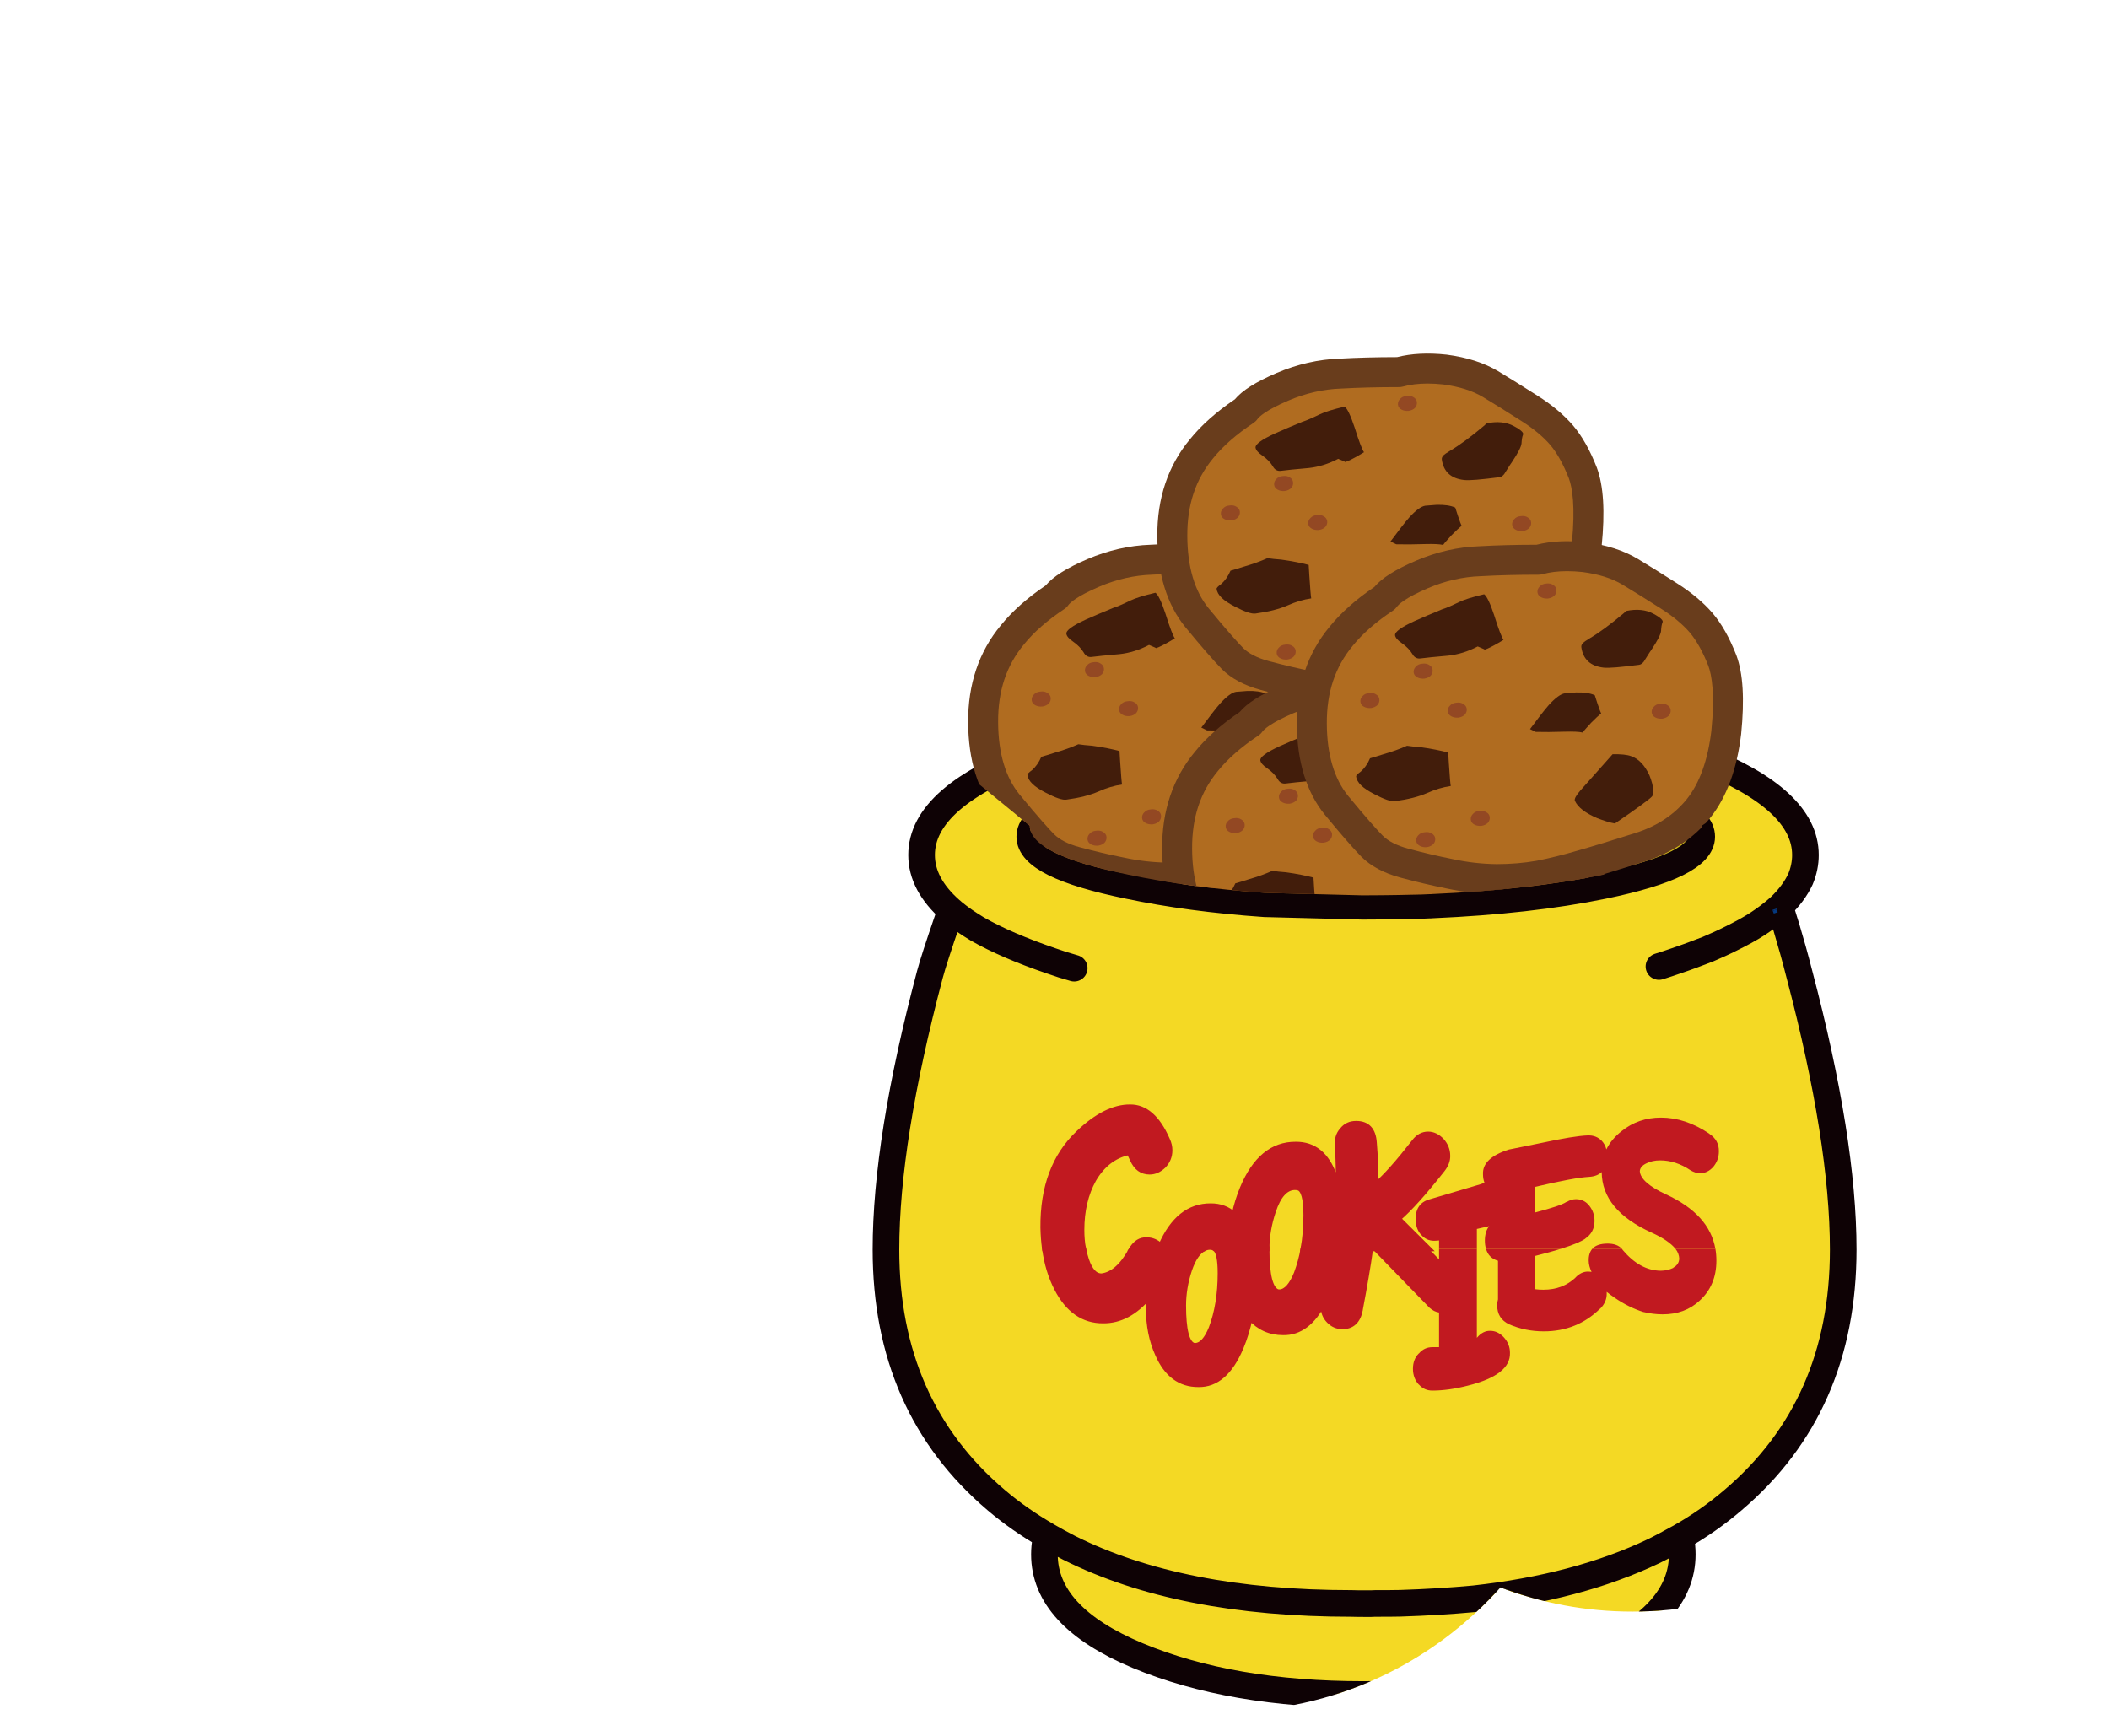 <?xml version="1.0" encoding="utf-8"?>
<!-- Generator: Adobe Illustrator 16.0.0, SVG Export Plug-In . SVG Version: 6.00 Build 0)  -->
<!DOCTYPE svg PUBLIC "-//W3C//DTD SVG 1.1//EN" "http://www.w3.org/Graphics/SVG/1.1/DTD/svg11.dtd">
<svg version="1.1" id="レイヤー_1" xmlns="http://www.w3.org/2000/svg" xmlns:xlink="http://www.w3.org/1999/xlink" x="0px"
	 y="0px" width="587.905px" height="483.997px" viewBox="0 0 587.905 483.997" enable-background="new 0 0 587.905 483.997"
	 xml:space="preserve">
<g>
	<defs>
		<path id="SVGID_1_" d="M587.905,207.134c0-48.964-34.091-89.964-79.833-100.562c-2.739-54.565-47.849-97.966-103.095-97.966
			c-29.802,0-56.649,12.636-75.493,32.835C310.659,16.283,280.624,0,246.784,0c-40.878,0-76.201,23.761-92.922,58.222
			c-9.93-3.178-20.512-4.9-31.495-4.9c-57.01,0-103.227,46.216-103.227,103.226c0,22.143,6.976,42.654,18.843,59.464
			C14.803,234.941,0,263.743,0,296.003c0,57.01,46.216,103.225,103.225,103.225c0.779,0,1.553-0.012,2.326-0.028
			c8.689,48.216,50.861,84.797,101.583,84.797c27.501,0,52.489-10.757,70.99-28.29c17.432,13.449,39.277,21.455,62.997,21.455
			c30.679,0,58.226-13.387,77.133-34.634c11.425,4.358,23.819,6.752,36.774,6.752c57.009,0,103.226-46.216,103.226-103.226
			c0-19.725-5.534-38.154-15.132-53.828C570.169,273.615,587.905,242.449,587.905,207.134z"/>
	</defs>
	<clipPath id="SVGID_2_">
		<use xlink:href="#SVGID_1_"  overflow="visible"/>
	</clipPath>
	<g clip-path="url(#SVGID_2_)">
		<g>
			<path fill="#1E95D4" d="M427.265,410.002c0.89-7.808,1.082-15.585,0.525-23.339c-0.441-7.178-1.306-11.398-2.52-12.674
				L405.177,333c-7.115-6.338-14.341-11.699-21.597-16.027c-5.111,0.096-10.386-0.49-15.957-1.761
				c-3.408-0.725-6.73-0.892-10.105-0.507c-16.763,1.963-31.818-0.63-45.146-7.834c-0.241,0.043-0.441,0.114-0.65,0.197
				c-11.026,3.914-19.659,9.619-25.811,17.109c-5.779,7.102-7.124,12.534-4.033,16.305c7.982,9.557,16.197,12.436,24.713,8.566
				c2.411-1.15,5.556-3.221,9.474-6.318c1.005-0.797,1.948-1.516,2.867-2.134c-1.073,0.929-2.179,2.114-3.415,3.497
				c-4.174,4.455-7.612,9.469-10.256,15.088c-7.479,15.549-5.981,27.667,4.421,36.348c5.077,5.228,12.279,3.475,21.638-5.297
				c9.396-10.67,15.146-16.866,17.155-18.663c-9.946,15.113-15.826,26.881-17.696,35.231c-3.139,13.856,1.677,23.932,14.527,30.218
				c5.656,2.757,13.594-0.922,23.762-11.065c9.344-9.391,14.266-16.43,14.698-21.104c0.998,8.363,2.938,15.936,5.889,22.718
				c4.618,10.427,10.587,15.557,17.983,15.383C418.196,442.675,424.753,431.684,427.265,410.002"/>
			<path fill="#1E95D4" d="M357.518,314.705c3.375-0.385,6.697-0.218,10.105,0.503c5.571,1.274,10.846,1.86,15.957,1.765
				c-9.935-5.898-20.022-9.998-30.223-12.189c-14.272-3.129-27.966-2.445-40.986,2.088
				C325.699,314.075,340.755,316.667,357.518,314.705"/>
			<path fill="#1E95D4" d="M395.909,312.528l-1.537-1.71c-3.351,1.006-5.993,1.816-7.948,2.398
				c-0.742,0.439-1.632,0.743-2.651,1.052c-0.146-0.063-0.285-0.06-0.416,0.013c-2.598,0.984-4.729,2.264-6.344,3.768l4.087,4.431
				c0.75-0.166,1.232-0.249,1.438-0.324c0.008,0.204-0.023,0.378-0.156,0.593c-0.301,0.25-0.569,0.533-0.797,0.854
				c1.556,0.327,3.065,0.731,4.565,1.128c1.128,2.873,0.866,5.504-0.784,7.908c-0.093,1.59,0.881,3.91,3.021,6.922
				c-4.03,4.584-7.016,8.344-8.894,11.275c-0.066,0.138,0.097,0.756,0.508,1.878c0.553-0.087,0.859-0.13,0.898-0.095l0.935-1.064
				c1.622-2.023,4.527-5.127,8.679-9.269c0.938,1.214,2.085,2.491,3.306,3.833c2.327,2.584,7.435,7.708,15.282,15.266
				c-0.622,1.016-1.658,3.195-3.212,6.49l2.037,1.908c-0.243,1.252-0.37,2.467-0.437,3.676l0.398-0.634l2.894,1.841l3.185-4.039
				l0.067,0.064c-0.06,0.207-0.153,0.592-0.269,1.082l4.744,3.717c0.401-0.5,2.372-2.395,5.865-5.687
				c0.303-0.321,0.604-0.642,0.869-0.925c0.328-0.43,0.793-1.133,1.418-2.088c0.996-1.205,1.696-2.092,2.126-2.692l0.494,0.395
				c0.303-0.458,0.56-0.882,0.754-1.301c0.096-0.108,0.057-0.415-0.136-0.997c-0.27-0.859-0.277-2.133,0.016-3.804l0.893-1.171
				l-4.749-3.715l-3.123,3.83l-0.114-0.375c0.062-1.212,0.41-2.359,0.988-3.482c0-0.071,0.032-0.107,0.032-0.174
				c1.482-2.227,2.569-3.891,3.261-4.982c1.563-0.744,3.237-1.381,4.983-1.818c0.487,0.26,1.021,0.554,1.476,0.85
				c0.032-0.107,0.102-0.175,0.14-0.209c0.75-1.234,1.646-4.479,2.682-9.801l-4.481-4.066c-1.007,1.068-2.504,2.67-4.475,4.775
				c-1.705,1.816-3.106,3.449-4.161,4.933l-0.058-0.651l0.699-0.959l-4.749-4.511c0.479-2.36,0.865-4.276,1.236-5.745
				c0.533-2.639,0.819-4.652,0.873-6.072l-4.49-4.205c0.523-1.058,0.843-1.759,0.936-2.137c0.34-1.223,0.088-2.391-0.641-3.542
				l-4.542-3.861c-0.559,0.015-1.447,0.32-2.737,0.913c-1.369,0.602-2.357,0.947-2.937,1.065l-7.029-5.718l0.997-1.274l-1.141-1.071
				C399.179,307.828,397.946,310.285,395.909,312.528 M406.849,350.361l-0.244-0.166c-0.939-1.211-1.994-2.662-3.078-4.285
				c-1.203-1.797-1.965-2.912-2.258-3.383l0.997-1.145c0.988,0.594,1.938,2.086,2.882,4.439
				C405.673,347.048,406.198,348.552,406.849,350.361"/>
			<path fill="#074691" d="M432.882,367.935c0.201-0.28,0.303-0.393,0.332-0.424l-3.933-3.019l-0.494-0.395
				c-0.43,0.601-1.13,1.487-2.126,2.689c-0.625,0.958-1.09,1.661-1.413,2.091c0,0.065-0.036,0.102-0.071,0.137
				c-0.293,0.598-0.207,1.215,0.234,1.895c0.322,0.506,0.447,0.951,0.419,1.263l-0.057,0.142c0,0.068-0.04,0.105-0.04,0.174
				c-0.185,0.42-0.176,0.836,0.118,1.238l0.253,0.445c0.214,1.13,0.615,4.055,1.183,8.808c0.604,4.716,0.804,9.858,0.568,15.461
				c-0.235,5.606-0.479,9.657-0.671,12.222c-0.198,2.426-0.577,4.685-1.096,6.742c-1.144,4.147-2.449,7.746-4.006,10.773
				c-0.355,0.805-0.745,1.574-1.136,2.35l5.774,5.41c1.64-2.814,3.017-6.145,4.205-10.055c0.758-2.307,1.365-4.811,1.901-7.453
				l0.232-0.188l0.624-2.088c0-0.139-0.006-0.277-0.006-0.344l0.062-0.004l0.034-0.102c0.059-0.283,0.089-0.457,0.043-0.631v-0.064
				c1.538-16.637,1.685-29.222,0.439-37.682c-0.045-0.312-0.053-0.584-0.062-0.929c-0.039-0.108-0.039-0.175-0.045-0.241
				c-0.052-0.518-0.171-1.034-0.295-1.619c0.065-0.072,0.141-0.138,0.202-0.209c-0.069-0.066-0.178-0.1-0.283-0.135l0.495-0.669
				c0.09-0.589-0.074-1.345-0.515-2.228c-0.409-0.789-0.562-1.332-0.401-1.649c0.228-0.456,0.395-0.701,0.494-0.739
				c0.105,0.029,0.179,0.025,0.24-0.045L432.882,367.935z M428.987,413.091c0.038,0.031,0.108,0.099,0.108,0.17
				C429.096,413.19,429.025,413.123,428.987,413.091"/>
			<path fill="#074691" d="M383.772,314.271c1.02-0.314,1.909-0.617,2.655-1.053c1.29-0.736,2.16-1.662,2.64-2.889l-3.335-3.727
				c-2.623,0.016-4.596,0.119-5.971,0.226c-0.486,0.02-0.931,0.071-1.344,0.15c-1.792-0.94-3.268-1.659-4.35-2.138
				c-0.704-0.324-1.374-0.545-1.934-0.73c-0.104-0.104-0.169-0.17-0.212-0.273c-1.65-0.742-3.365-1.416-5.213-2.072
				c-0.841-0.324-1.719-0.672-2.665-1.02c-4.404-1.522-9.146-2.956-14.23-4.174c-12.794-3.214-26.23-2.021-40.25,3.52
				c-1.869,0.716-3.756,1.5-5.517,2.314c-1.717,0.746-3.307,1.527-4.908,2.373c-0.031,0.031-0.062,0.069-0.13,0.144
				c-0.882,0.714-1.685,1.227-2.373,1.526c0.008,0.066,0.046,0.17,0.046,0.24c-1.521,1.054-2.975,2.1-4.398,3.25l5.713,5.348
				c0.943-0.789,1.878-1.515,2.827-2.168c0.556-0.087,1.098-0.379,1.671-0.778c0.5-0.396,0.911-0.686,1.252-0.974l0.029,0.034
				l1.215-0.937c0.239-0.113,0.517-0.261,0.78-0.336c1.639-0.68,3.214-1.215,4.722-1.74c4.774-1.887,9.496-3.215,14.134-4.092
				c4.675-0.908,10.571-1.205,17.703-0.955c3.98,0.395,7.905,1.059,11.847,2.076c2.72,0.671,5.4,1.446,8.067,2.396
				c3.455,1.238,6.925,2.746,10.401,4.538c0.248,0.091,0.495,0.186,0.739,0.353c1.301,0.617,2.562,1.332,3.801,2.154
				c0.034,0.037,0.104,0.109,0.146,0.137l0.104-0.035c0.21,0.129,0.455,0.295,0.665,0.428c-0.038-0.172-0.117-0.307-0.186-0.445
				c1.166-0.178,2.991-0.407,5.44-0.661C383.487,314.21,383.63,314.207,383.772,314.271"/>
			<path fill="#074691" d="M305.948,359.295c0.039-0.036,0.077-0.071,0.101-0.105c2.997-5.7,6.56-10.929,10.827-15.694
				c1.304-1.457,2.54-2.779,3.717-3.956c-0.287,0.075-1.862,1.271-4.898,3.578c-3.038,2.312-5.982,4.169-8.91,5.577
				c-1.979,0.891-3.51,1.461-4.646,1.604c-0.518,0.118-1.477,0.217-2.897,0.23c-0.077,0.004-0.209,0.004-0.28,0.012l-0.028-0.037
				c-0.598-0.087-1.224-0.133-1.847-0.182l-1.106-0.312c-0.046-0.027-0.046-0.027-0.076-0.062c-0.102-0.032-0.21-0.062-0.309-0.024
				l-0.041-0.034l-0.029-0.034c-0.04-0.035-0.04-0.035-0.069-0.065c-0.049-0.037-0.049-0.037-0.077-0.067
				c-3.254-1.243-5.789-2.751-7.644-4.487c-0.464-0.436-0.721-0.673-0.787-0.803c-0.325-0.578-1.624-2.196-3.958-4.919l-0.008-0.071
				l-0.03-0.03c-0.974-1.246-1.478-2.714-1.461-4.372c0-0.072,0.032-0.111,0.032-0.18c0.548-2.297,1.714-4.684,3.498-7.16
				c0.736-0.928,1.5-1.746,2.273-2.494c3.671-3.848,7.263-7.18,10.703-9.918l-5.713-5.35c-5.083,4.006-9.402,8.324-13.013,13.037
				c-2.348,3.082-4.018,6.074-4.991,9.041c0.193,1.863,0.264,3.938,0.264,6.149c0.494,1.189,1.019,2.556,1.622,4.127
				c0.146,0.339,0.264,0.718,0.379,1.023c1.159,1.827,2.713,3.68,4.628,5.413c6.306,5.775,11.825,8.533,16.624,8.344l0.028,0.031
				c0.18-0.035,1.136-0.138,2.929-0.332c0.38-0.047,0.759-0.096,1.067-0.137c-0.031,0.03-0.07,0.07-0.1,0.105
				c-0.101,0.174-0.533,0.637-1.269,1.352c-0.331,0.361-0.602,0.643-0.803,0.856c-0.031,0.034-0.101,0.106-0.132,0.212
				c-0.132,0.211-0.362,0.461-0.633,0.812c-0.062,0.144-0.154,0.317-0.263,0.427c-0.132,0.211-0.293,0.461-0.564,0.74
				c-6.483,17.283-4.328,30.691,6.6,40.191c5.857,5.955,12.418,6.814,19.604,2.643c-0.579,2.197-1.105,4.388-1.452,6.548
				l0.008,0.063c-2.188,14.758,2.921,25.102,15.237,31.025c12.467,6.056,23.608,3.172,33.454-8.543
				c3.995-4.768,7.381-9.092,10.092-12.91c0.851,4.012,2.234,8.189,4.104,12.547c4.327,10.021,12.294,14.808,23.78,14.332
				c7.231-0.062,12.987-3.772,17.235-11.096l-5.771-5.414c-2.842,5.244-6.514,8.091-11.13,8.518l-0.031-0.035
				c-0.383-0.018-0.829,0.027-1.24,0.111c-0.043-0.031-0.043-0.031-0.07,0.003c-2.928,0.267-5.61-0.303-8.106-1.708
				c-3.337-1.652-5.886-4.51-7.674-8.53c-0.116-0.306-0.224-0.608-0.371-0.819c-0.626-1.188-1.263-2.512-1.822-4.052
				c-2.956-6.92-4.765-14.769-5.504-23.633c-0.531,4.993-5.633,12.798-15.308,23.479c-0.772,0.751-1.506,1.54-2.21,2.283
				c-0.533,0.638-1.027,1.313-1.561,1.956c-2.829,3.299-5.728,5.609-8.755,6.985c-4.676,2.985-8.595,3.731-11.748,2.314
				c-5.957-2.575-10.191-6.203-12.68-10.821c-2.411-3.934-3.199-8.811-2.379-14.75c0.176-1.696,0.469-3.504,0.856-5.417
				c0.446-2.052,1.144-4.288,2.031-6.665c-0.077,0.004-0.177-0.028-0.238-0.028c3.323-8.19,9.111-18.504,17.349-30.937
				c-2.08,2.002-8.214,8.834-18.415,20.5c-2.582,2.474-4.999,4.479-7.242,6.006h-0.061c-6.021,4.139-10.888,4.328-14.567,0.613
				c-9.551-7.815-11.406-19.262-5.502-34.414h0.069c0-0.07-0.008-0.139,0.024-0.179c0.069,0,0.139-0.071,0.208-0.075
				c0.093-0.24,0.186-0.491,0.356-0.73C305.693,359.718,305.917,359.33,305.948,359.295"/>
			<path fill="#053980" d="M390.913,304.872c0.309-0.251,0.65-0.472,0.982-0.688l-0.179-0.234l-0.943,0.723L390.913,304.872z"/>
			<path fill="#053980" d="M391.896,304.183c-0.332,0.217-0.674,0.434-0.982,0.688l0.545,0.642l0.917-0.688L391.896,304.183z"/>
			<path fill="#F4D924" d="M389.653,213.848l23.568,0.974c12.297,0.703,23.57,1.862,33.922,3.531l-0.193,1.066
				c18.288,3.848,27.423,8.439,27.423,13.825c0,5.34-9.135,9.884-27.423,13.64c-13.773,2.836-29.646,4.598-47.509,5.386
				l-0.051,0.046c-3.615,2.271-5.425,4.83-5.425,7.705c0,8.678,10.72,13.036,32.109,13.036c7.463,0,14.755-0.413,21.854-1.206
				c5.799,9.421,10.207,20.788,13.224,34.103c2.926,12.759,4.363,32.993,4.363,60.692c0,27.703-6.54,46.494-19.628,56.424
				c-13.184,9.885-27.186,16.238-42.085,18.975c3.015,1.256,5.383,2.458,7.141,3.666c19.267-2.135,35.919-6.54,50.021-13.267
				c2.364-1.159,4.683-2.417,6.911-3.669c0.152-0.047,0.329-0.138,0.511-0.276c5.344-3.019,10.216-6.448,14.709-10.304
				c20.471-17.4,30.718-40.645,30.718-69.828c0-20.33-4.08-45.891-12.201-76.7c-1.159-4.595-2.41-9.046-3.714-13.415
				c-2.781,1.205-5.567,2.326-8.349,3.392c-2.18,1.021-4.452,1.998-6.917,2.972c-3.014,1.066-6.212,2.18-9.606,3.246l-0.139-0.65
				c3.203-0.884,6.406-1.9,9.513-2.967c2.374-0.792,4.78-1.623,7.149-2.601c1.576-0.695,2.643-2.688,3.244-6.081
				c-0.877,0.648-1.807,1.297-2.782,1.947c-2.224,1.445-4.729,2.79-7.464,4.134c-2.002,1.021-4.181,1.998-6.457,2.972
				c-2.735,1.066-5.703,2.18-8.863,3.246c-1.58,0.56-3.149,1.065-4.778,1.579c1.629-0.514,3.198-1.02,4.778-1.579
				c3.16-1.066,6.128-2.18,8.863-3.246c2.276-0.974,4.455-1.951,6.457-2.972c2.735-1.344,5.24-2.688,7.464-4.134
				c0.976-0.65,1.905-1.299,2.782-1.947c0.511-3.014,0.703-7.148,0.472-12.387c1.199,3.986,2.172,7.186,2.922,9.604
				c2.597-2.504,4.493-5.062,5.702-7.696c0.928-2.188,1.392-4.467,1.392-6.731c0-10.355-9.694-19.312-29.048-26.916
				c-2.228-0.88-10.344-2.696-24.404-5.339c-14.01-2.736-28.855-4.544-44.585-5.424c-0.981-0.094-1.905-0.14-2.79-0.186
				l-8.585-0.325c-4.354-0.139-8.763-0.185-13.179-0.185l-18.324,0.371c-2.083,0.093-4.129,0.186-6.219,0.325
				c-15.448,0.742-29.365,2.179-41.753,4.358c-0.331,0.053-0.704,0.139-1.027,0.232c9.326,0.509,18.469,2.14,27.332,4.876
				c4.127,1.298,7.792,2.735,11.089,4.312c3.393-0.187,6.87-0.278,10.44-0.325l17.355-0.371h1.064
				C383.665,213.755,386.678,213.801,389.653,213.848"/>
			<path fill="none" stroke="#F4D924" stroke-width="1.923" d="M389.653,213.848l23.568,0.974
				c12.297,0.703,23.57,1.862,33.922,3.531l-0.193,1.066c18.288,3.848,27.423,8.439,27.423,13.825c0,5.34-9.135,9.884-27.423,13.64
				c-13.773,2.836-29.646,4.598-47.509,5.386l-0.051,0.046c-3.615,2.271-5.425,4.83-5.425,7.705c0,8.678,10.72,13.036,32.109,13.036
				c7.463,0,14.755-0.413,21.854-1.206c5.799,9.421,10.207,20.788,13.224,34.103c2.926,12.759,4.363,32.993,4.363,60.692
				c0,27.703-6.54,46.494-19.628,56.424c-13.184,9.885-27.186,16.238-42.085,18.975c3.015,1.256,5.383,2.458,7.141,3.666
				c19.267-2.135,35.919-6.54,50.021-13.267c2.364-1.159,4.683-2.417,6.911-3.669c0.152-0.047,0.329-0.138,0.511-0.276
				c5.344-3.019,10.216-6.448,14.709-10.304c20.471-17.4,30.718-40.645,30.718-69.828c0-20.33-4.08-45.891-12.201-76.7
				c-1.159-4.595-2.41-9.046-3.714-13.415c-2.781,1.205-5.567,2.326-8.349,3.392c-2.18,1.021-4.452,1.998-6.917,2.972
				c-3.014,1.066-6.212,2.18-9.606,3.246l-0.139-0.65c3.203-0.884,6.406-1.9,9.513-2.967c2.374-0.792,4.78-1.623,7.149-2.601
				c1.576-0.695,2.643-2.688,3.244-6.081c-0.877,0.648-1.807,1.297-2.782,1.947c-2.224,1.445-4.729,2.79-7.464,4.134
				c-2.002,1.021-4.181,1.998-6.457,2.972c-2.735,1.066-5.703,2.18-8.863,3.246c-1.58,0.56-3.149,1.065-4.778,1.579
				c1.629-0.514,3.198-1.02,4.778-1.579c3.16-1.066,6.128-2.18,8.863-3.246c2.276-0.974,4.455-1.951,6.457-2.972
				c2.735-1.344,5.24-2.688,7.464-4.134c0.976-0.65,1.905-1.299,2.782-1.947c0.511-3.014,0.703-7.148,0.472-12.387
				c1.199,3.986,2.172,7.186,2.922,9.604c2.597-2.504,4.493-5.062,5.702-7.696c0.928-2.188,1.392-4.467,1.392-6.731
				c0-10.355-9.694-19.312-29.048-26.916c-2.228-0.88-10.344-2.696-24.404-5.339c-14.01-2.736-28.855-4.544-44.585-5.424
				c-0.981-0.094-1.905-0.14-2.79-0.186l-8.585-0.325c-4.354-0.139-8.763-0.185-13.179-0.185l-18.324,0.371
				c-2.083,0.093-4.129,0.186-6.219,0.325c-15.448,0.742-29.365,2.179-41.753,4.358c-0.331,0.053-0.704,0.139-1.027,0.232
				c9.326,0.509,18.469,2.14,27.332,4.876c4.127,1.298,7.792,2.735,11.089,4.312c3.393-0.187,6.87-0.278,10.44-0.325l17.355-0.371
				h1.064C383.665,213.755,386.678,213.801,389.653,213.848z"/>
			<path fill="#CFB819" d="M413.222,214.822l-23.568-0.974c-2.976-0.046-5.988-0.092-9.005-0.092h-1.064l-17.355,0.371
				c-2.183,0.093-4.359,0.185-6.499,0.325c-5.007,0.231-9.837,0.61-14.521,1.113c-9.705,0.88-18.561,2.186-26.683,3.855
				c-18.322,3.848-27.464,8.439-27.464,13.825c0,5.34,9.142,9.884,27.464,13.64c11.273,2.373,23.94,4.087,38.05,5.061l27.008,0.695
				h1.064c3.109,0,6.215-0.045,9.276-0.092l6.405-0.14c0.697-0.046,1.399-0.046,2.089-0.093c0.323,0,0.646,0,0.972-0.046h0.051
				c17.862-0.788,33.735-2.55,47.509-5.378c18.288-3.764,27.423-8.308,27.423-13.648c0-5.385-9.135-9.977-27.423-13.825
				C436.839,217.333,425.61,215.803,413.222,214.822"/>
			<path fill="#F4D924" d="M447.929,271.851c-7.103,0.793-14.386,1.206-21.854,1.206c-21.39,0-32.113-4.358-32.113-13.036
				c0-2.875,1.813-5.434,5.429-7.705l0.055-0.046h-0.055c-0.321,0.046-0.648,0.046-0.972,0.046
				c-0.692,0.047-1.392,0.047-2.089,0.093l-6.405,0.14c-3.056,0.047-6.167,0.092-9.273,0.092h-1.069l-27.01-0.695
				c-14.099-0.974-26.765-2.688-38.046-5.061c-18.33-3.756-27.464-8.3-27.464-13.64c0-5.385,9.134-9.977,27.464-13.825
				c8.122-1.669,16.984-2.975,26.675-3.855l-0.502-5.425c-8.863-2.744-18.006-4.367-27.332-4.876
				c-0.835,0.139-1.669,0.286-2.55,0.425c-13.269,2.55-20.511,4.034-21.723,4.543c-21.475,7.844-32.194,17.218-32.194,28.122
				c0,5.518,2.737,10.618,8.169,15.401c0.177,0.139,0.416,0.324,0.643,0.557c1.908,1.576,4.124,3.106,6.683,4.645
				c5.433,3.105,12.303,6.078,20.604,8.906c2.085,0.742,4.272,1.441,6.452,2.043c-2.18-0.602-4.367-1.301-6.452-2.043
				c-8.301-2.828-15.171-5.801-20.604-8.906c-2.559-1.538-4.774-3.068-6.683-4.645l-1.532,1.994
				c-2.502,7.287-4.173,12.395-4.961,15.362c-8.16,30.81-12.248,56.373-12.248,76.696c0,29.188,10.255,52.432,30.718,69.834
				c4.312,3.664,9.041,6.964,14.104,9.879l6.267,3.438c20.648,10.348,46.861,15.498,78.744,15.498
				c1.198,0.044,2.403,0.044,3.659,0.044h1.812c0.603-0.044,1.205-0.044,1.854-0.044c2.082,0,4.134,0,6.174-0.049
				c7.187-0.231,14.103-0.647,20.641-1.253c-1.761-1.205-4.122-2.41-7.141-3.663c14.896-2.738,28.901-9.093,42.081-18.976
				c13.087-9.932,19.628-28.725,19.628-56.43c0-27.699-1.434-47.928-4.362-60.686C458.136,292.639,453.724,281.272,447.929,271.851"
				/>
			<path fill="#F4D924" d="M496.188,252.78c-1.024,0.927-2.137,1.854-3.394,2.782c-0.598,3.396-1.668,5.386-3.244,6.081
				c2.781-1.065,5.563-2.183,8.353-3.392C497.853,258.112,497.254,256.304,496.188,252.78"/>
			<path fill="#F4D924" d="M492.794,255.562c1.257-0.928,2.369-1.855,3.394-2.782c-0.75-2.419-1.723-5.618-2.922-9.604
				C493.497,248.414,493.305,252.548,492.794,255.562"/>
			<path fill="#F4D924" d="M472.888,267.21l0.139,0.65c3.395-1.066,6.593-2.18,9.606-3.246c2.461-0.974,4.737-1.951,6.917-2.972
				c-2.367,0.978-4.78,1.809-7.149,2.601C479.294,265.31,476.096,266.327,472.888,267.21"/>
			<path fill="#F5E529" d="M313.367,205.263c0.323-0.093,0.696-0.179,1.027-0.232c12.388-2.179,26.305-3.616,41.753-4.358
				c2.087-0.14,4.129-0.232,6.219-0.325c-3.062,0.047-6.126,0.14-9.231,0.325c-16.656,0.742-31.693,2.179-45.008,4.358
				C309.89,205.084,311.65,205.124,313.367,205.263"/>
			<path fill="#F4D924" d="M291.931,428.173l-0.372,0.883c-0.276,1.437-0.417,2.829-0.417,4.269c0,11.555,8.68,20.971,25.988,28.207
				c17.349,7.239,38.326,10.86,62.915,10.86c12.201,0,23.572-0.881,34.11-2.69c2.644-3.669,3.944-7.24,3.944-10.671
				c0-5.246-1.909-9.372-5.714-12.439c-0.422-0.325-0.877-0.605-1.442-0.881c-6.538,0.604-13.45,1.02-20.646,1.253
				c-2.035,0.046-4.082,0.046-6.177,0.046c-0.642,0-1.244,0-1.847,0.045h-1.816c-1.248,0-2.457,0-3.655-0.045
				c-31.883,0-58.096-5.149-78.744-15.497C295.965,430.446,293.931,429.333,291.931,428.173"/>
			<path fill="#F4D924" d="M410.943,445.71c0.565,0.275,1.021,0.558,1.445,0.883c3.802,3.065,5.711,7.191,5.711,12.439
				c0,3.429-1.301,7.002-3.944,10.666c10.436-1.809,20.04-4.546,28.758-8.167c17.355-7.236,26.034-16.652,26.034-28.206
				c0-1.535-0.139-3.065-0.464-4.598l-0.602,0.049v1.301v-1.301c-2.234,1.25-4.553,2.508-6.914,3.663
				C446.862,439.17,430.21,443.576,410.943,445.71"/>
			<path fill="none" stroke="#F4D924" stroke-width="1.923" d="M410.943,445.71c0.565,0.275,1.021,0.558,1.445,0.883
				c3.802,3.065,5.711,7.191,5.711,12.439c0,3.429-1.301,7.002-3.944,10.666c10.436-1.809,20.04-4.546,28.758-8.167
				c17.355-7.236,26.034-16.652,26.034-28.206c0-1.535-0.139-3.065-0.464-4.598l-0.602,0.049v1.301v-1.301
				c-2.234,1.25-4.553,2.508-6.914,3.663C446.862,439.17,430.21,443.576,410.943,445.71z"/>
			
				<path fill="none" stroke="#0E0205" stroke-width="7.423" stroke-linecap="round" stroke-linejoin="round" stroke-miterlimit="10" d="
				M468.392,428.5c-0.187,0.141-0.363,0.227-0.51,0.275 M496.188,252.78c2.597-2.504,4.489-5.062,5.708-7.696
				c0.922-2.188,1.386-4.467,1.386-6.731c0-10.355-9.698-19.312-29.046-26.916c-2.229-0.88-10.35-2.696-24.406-5.339
				c-14.01-2.736-28.857-4.544-44.588-5.424c-0.975-0.094-1.902-0.14-2.789-0.186l-8.578-0.325
				c-4.362-0.139-8.771-0.185-13.184-0.185l-18.324,0.371c-2.09,0.093-4.132,0.186-6.219,0.325
				c-15.448,0.742-29.365,2.179-41.753,4.358c-0.331,0.053-0.704,0.139-1.027,0.236c-0.835,0.135-1.669,0.282-2.55,0.421
				c-13.269,2.55-20.511,4.034-21.723,4.543c-21.475,7.844-32.194,17.218-32.194,28.122c0,5.518,2.737,10.618,8.169,15.401
				 M468.392,428.5c5.334-3.018,10.207-6.451,14.709-10.307c20.463-17.4,30.713-40.641,30.713-69.828
				c0-20.324-4.08-45.893-12.197-76.698c-1.163-4.595-2.414-9.046-3.723-13.415c-0.037-0.14-0.646-1.947-1.706-5.472
				 M462.449,269.44c1.629-0.514,3.198-1.02,4.782-1.579c3.156-1.066,6.124-2.18,8.864-3.246c2.275-0.974,4.45-1.951,6.452-2.968
				c2.731-1.348,5.24-2.692,7.47-4.138c0.973-0.65,1.905-1.299,2.776-1.947c1.261-0.928,2.365-1.855,3.394-2.782 M299.45,269.904
				c-2.18-0.602-4.367-1.301-6.452-2.043c-8.301-2.828-15.171-5.801-20.604-8.906c-2.551-1.538-4.774-3.068-6.676-4.645
				c-0.233-0.232-0.473-0.418-0.649-0.557 M265.069,253.753c-0.325,0.834-0.602,1.67-0.89,2.551
				c-2.502,7.287-4.173,12.395-4.961,15.362c-8.16,30.806-12.248,56.374-12.248,76.698c0,29.188,10.255,52.428,30.718,69.828
				c4.312,3.67,9.041,6.966,14.104,9.885 M291.551,429.054l0.38-0.883 M467.882,428.775c-2.234,1.254-4.553,2.508-6.917,3.666
				c-14.103,6.728-30.761,11.138-50.021,13.266c-6.538,0.609-13.454,1.025-20.646,1.256c-2.035,0.047-4.087,0.047-6.177,0.047
				c-0.642,0-1.244,0-1.847,0.047h-1.809c-1.26,0-2.465,0-3.663-0.047c-31.883,0-58.096-5.147-78.744-15.493
				c-2.087-1.069-4.128-2.182-6.128-3.345 M291.931,428.171c-0.047-0.047-0.094-0.047-0.139-0.094 M291.792,428.078
				c-0.14,0.328-0.186,0.648-0.241,0.977 M291.551,429.054c-0.269,1.436-0.409,2.828-0.409,4.271c0,11.552,8.68,20.968,25.98,28.21
				c17.364,7.24,38.329,10.86,62.923,10.86c12.205,0,23.572-0.887,34.105-2.694c10.44-1.812,20.045-4.547,28.763-8.166
				c17.355-7.242,26.034-16.658,26.034-28.21c0-1.533-0.139-3.062-0.464-4.599c-0.047-0.086-0.092-0.182-0.092-0.227
				 M467.882,430.08v-1.305 M379.582,213.755l-17.354,0.371c-2.188,0.093-4.359,0.185-6.499,0.325
				c-5.011,0.231-9.837,0.61-14.528,1.113c-9.69,0.88-18.553,2.186-26.675,3.855c-18.33,3.848-27.464,8.439-27.464,13.825
				c0,5.34,9.134,9.884,27.464,13.64c11.281,2.373,23.947,4.087,38.046,5.061l27.01,0.695h1.069c3.106,0,6.218-0.045,9.273-0.092
				l6.405-0.14c0.697-0.046,1.396-0.046,2.089-0.093c0.323,0,0.65,0,0.972-0.046h0.055c17.862-0.788,33.726-2.55,47.509-5.378
				c18.284-3.764,27.419-8.308,27.419-13.648c0-5.385-9.135-9.977-27.419-13.825c-10.115-2.086-21.34-3.616-33.732-4.598
				l-23.571-0.974c-2.973-0.046-5.985-0.092-8.999-0.092"/>
			<path fill="#C11920" d="M446.492,318.021c-1.067-1.068-2.32-1.533-3.854-1.488h-0.046c-2.554,0.091-6.866,0.793-12.854,2.088
				c-5.895,1.209-8.864,1.81-8.903,1.81c-0.093,0-0.193,0-0.23,0.048c-4.97,1.578-7.339,3.854-7.204,6.864
				c0,0.886,0.146,1.721,0.426,2.412c-0.279,0.053-0.604,0.192-0.927,0.329l-14.243,4.223c-2.696,0.695-4.041,2.547-4.041,5.566
				c0,1.669,0.464,3.062,1.392,4.221h0.045c0.976,1.211,2.227,1.812,3.713,1.812c0.562,0,1.021-0.047,1.387-0.095v2.317h10.542
				v-5.52l3.431-0.785c-0.787,0.973-1.202,2.318-1.202,4.035c0,0.835,0.09,1.578,0.322,2.27h20.88
				c3.292-1.016,5.56-1.945,6.819-2.824h-0.05c1.72-1.162,2.596-2.785,2.596-4.922c0-1.579-0.456-2.968-1.429-4.221
				c-0.976-1.255-2.234-1.855-3.761-1.855c-0.884,0-1.77,0.28-2.554,0.786h-0.139c-0.974,0.697-3.903,1.674-8.679,2.925v-7.143
				c7.287-1.721,12.302-2.646,15.034-2.789c1.526-0.092,2.693-0.555,3.529-1.344c0.045,7.101,4.685,12.711,13.919,16.891
				c3.203,1.439,5.382,2.971,6.635,4.496h11.128c-1.108-6.396-5.7-11.457-13.774-15.168c-4.725-2.18-7.14-4.361-7.284-6.449
				c0.044-0.929,0.697-1.669,1.909-2.228c1.059-0.511,2.311-0.792,3.756-0.792c2.917,0,5.746,0.928,8.438,2.743l0.046,0.038
				c0.886,0.514,1.762,0.797,2.651,0.797c1.429,0,2.644-0.607,3.718-1.812c1.013-1.254,1.521-2.643,1.521-4.27
				c0.048-2.088-0.88-3.764-2.688-4.919h0.045c-4.457-3.014-8.955-4.501-13.5-4.501c-4.181,0-7.843,1.254-10.953,3.758
				c-1.905,1.487-3.342,3.205-4.27,5.104C447.562,319.461,447.094,318.669,446.492,318.021"/>
			<path fill="#C11920" d="M401.901,317.97c-1.162-1.207-2.46-1.808-3.805-1.808c-1.484,0-2.789,0.694-3.852,2.088
				c-4.406,5.658-7.98,9.698-10.727,12.063c0.059-3.939-0.084-7.84-0.409-11.744c-0.232-3.566-1.901-5.379-5.055-5.379
				c-1.676,0-2.976,0.604-3.949,1.859c-1.064,1.159-1.483,2.686-1.298,4.594c0.233,3.707,0.325,7.655,0.186,11.834
				c-0.277-1.349-0.603-2.556-1.02-3.715c-2.086-5.893-5.707-8.814-10.764-8.77c-6.501-0.045-11.462,4.035-14.899,12.295
				c-0.975,2.369-1.716,4.779-2.272,7.287c-1.809-1.627-3.949-2.412-6.5-2.412c-6.073-0.049-10.717,3.662-13.962,11.137
				c-1.16-1.121-2.458-1.67-3.942-1.67c-1.715-0.047-3.061,0.783-4.135,2.501h20.139c0.511-0.276,1.067-0.415,1.67-0.415
				c0.325,0,0.603,0.041,0.887,0.139l0.049,0.046c0.13,0.05,0.324,0.091,0.462,0.23h14.475c0-3.432,0.602-6.913,1.766-10.394
				c1.438-4.408,3.436-6.633,5.984-6.68c0.371,0,0.688,0.047,1.021,0.139h0.045c1.342,0.459,2.041,2.967,2.041,7.561
				c0,3.387-0.278,6.498-0.789,9.374h18.837c0.046-0.14,0.046-0.23,0.046-0.321l0.375,0.321h15.772l-8.439-8.397
				c3.196-2.736,7.283-7.334,12.296-13.688c0.974-1.256,1.482-2.553,1.437-3.855C403.571,320.617,403.016,319.224,401.901,317.97"/>
			<path fill="none" stroke="#C11920" stroke-width="1.385" d="M401.901,317.97c-1.162-1.207-2.46-1.808-3.805-1.808
				c-1.484,0-2.789,0.694-3.852,2.088c-4.406,5.658-7.98,9.698-10.727,12.063c0.059-3.939-0.084-7.84-0.409-11.744
				c-0.232-3.566-1.901-5.379-5.055-5.379c-1.676,0-2.976,0.604-3.949,1.859c-1.064,1.159-1.483,2.686-1.298,4.594
				c0.233,3.707,0.325,7.655,0.186,11.834c-0.277-1.349-0.603-2.556-1.02-3.715c-2.086-5.893-5.707-8.814-10.764-8.77
				c-6.501-0.045-11.462,4.035-14.899,12.295c-0.975,2.369-1.716,4.779-2.272,7.287c-1.809-1.627-3.949-2.412-6.5-2.412
				c-6.073-0.049-10.717,3.662-13.962,11.137c-1.16-1.121-2.458-1.67-3.942-1.67c-1.715-0.047-3.061,0.783-4.135,2.501h20.139
				c0.511-0.276,1.067-0.415,1.67-0.415c0.325,0,0.603,0.041,0.887,0.139l0.049,0.046c0.13,0.05,0.324,0.091,0.462,0.23h14.475
				c0-3.432,0.602-6.913,1.766-10.394c1.438-4.408,3.436-6.633,5.984-6.68c0.371,0,0.688,0.047,1.021,0.139h0.045
				c1.342,0.459,2.041,2.967,2.041,7.561c0,3.387-0.278,6.498-0.789,9.374h18.837c0.046-0.14,0.046-0.23,0.046-0.321l0.375,0.321
				h15.772l-8.439-8.397c3.196-2.736,7.283-7.334,12.296-13.688c0.974-1.256,1.482-2.553,1.437-3.855
				C403.571,320.617,403.016,319.224,401.901,317.97z"/>
			<path fill="#C11920" d="M314.666,321.311c0.333,0.509,0.656,1.159,1.028,1.997c1.019,2.271,2.587,3.436,4.774,3.436
				c1.383,0,2.688-0.56,3.895-1.722c1.159-1.202,1.762-2.64,1.762-4.36c0-0.974-0.225-1.945-0.688-2.923
				c-2.688-6.173-6.175-9.185-10.401-9.14c-4.49-0.045-9.327,2.366-14.428,7.24c-6.678,6.306-9.977,15.078-9.883,26.353v0.048
				c0.046,2.043,0.185,3.988,0.455,5.892h10.865c-0.324-1.674-0.463-3.431-0.463-5.241c0-5.385,1.111-10.07,3.299-14.01
				C307.284,324.746,310.546,322.194,314.666,321.311"/>
			<path fill="none" stroke="#C11920" stroke-width="1.385" d="M314.666,321.311c0.333,0.509,0.656,1.159,1.028,1.997
				c1.019,2.271,2.587,3.436,4.774,3.436c1.383,0,2.688-0.56,3.895-1.722c1.159-1.202,1.762-2.64,1.762-4.36
				c0-0.974-0.225-1.945-0.688-2.923c-2.688-6.173-6.175-9.185-10.401-9.14c-4.49-0.045-9.327,2.366-14.428,7.24
				c-6.678,6.306-9.977,15.078-9.883,26.353v0.048c0.046,2.043,0.185,3.988,0.455,5.892h10.865
				c-0.324-1.674-0.463-3.431-0.463-5.241c0-5.385,1.111-10.07,3.299-14.01C307.284,324.746,310.546,322.194,314.666,321.311z"/>
			<path fill="#C11920" d="M382.085,348.131h-18.837c-0.417,2.413-1.069,4.685-1.854,6.825c-1.346,3.338-2.88,5.056-4.599,5.195
				c-0.229,0-0.413,0-0.648-0.049c-1.995-0.695-2.968-4.637-2.968-11.833v-0.139h-14.475c0.975,0.792,1.43,3.066,1.43,6.825
				c0,5.795-0.825,10.9-2.502,15.309c-1.253,3.108-2.69,4.687-4.313,4.825c-0.185,0-0.371,0-0.603-0.042
				c-1.855-0.648-2.782-4.365-2.782-11.095c0-3.292,0.557-6.63,1.671-9.976c1.066-3.109,2.409-5.055,4.04-5.847h-20.146
				c-0.092,0.189-0.184,0.372-0.323,0.558c-2.412,4.316-5.102,6.635-8.066,7.008c-1.817,0.042-3.209-1.441-4.229-4.455
				c-0.325-1.022-0.609-2.042-0.834-3.11h-10.857c0.556,4.13,1.677,7.796,3.348,11.047c3.105,6.073,7.462,9.091,12.981,9.045
				c4.69,0.046,8.955-2.224,12.767-6.774c-0.094,1.164-0.141,2.322-0.141,3.524c0,4.599,0.834,8.776,2.55,12.579
				c2.459,5.658,6.268,8.49,11.414,8.442c4.962,0.091,8.91-3.343,11.839-10.302c1.113-2.645,1.948-5.428,2.543-8.305
				c2.418,2.737,5.479,4.131,9.192,4.131c4.593,0.09,8.349-2.738,11.315-8.49c-0.134,0.414-0.178,0.742-0.178,1.02
				c0,1.717,0.554,3.105,1.623,4.175c1.021,1.068,2.269,1.626,3.71,1.626c2.735,0.043,4.454-1.531,5.054-4.686v-0.094
				C380.417,358.71,381.385,353.05,382.085,348.131"/>
			<path fill="none" stroke="#C11920" stroke-width="1.385" d="M382.085,348.131h-18.837c-0.417,2.413-1.069,4.685-1.854,6.825
				c-1.346,3.338-2.88,5.056-4.599,5.195c-0.229,0-0.413,0-0.648-0.049c-1.995-0.695-2.968-4.637-2.968-11.833v-0.139h-14.475
				c0.975,0.792,1.43,3.066,1.43,6.825c0,5.795-0.825,10.9-2.502,15.309c-1.253,3.108-2.69,4.687-4.313,4.825
				c-0.185,0-0.371,0-0.603-0.042c-1.855-0.648-2.782-4.365-2.782-11.095c0-3.292,0.557-6.63,1.671-9.976
				c1.066-3.109,2.409-5.055,4.04-5.847h-20.146c-0.092,0.189-0.184,0.372-0.323,0.558c-2.412,4.316-5.102,6.635-8.066,7.008
				c-1.817,0.042-3.209-1.441-4.229-4.455c-0.325-1.022-0.609-2.042-0.834-3.11h-10.857c0.556,4.13,1.677,7.796,3.348,11.047
				c3.105,6.073,7.462,9.091,12.981,9.045c4.69,0.046,8.955-2.224,12.767-6.774c-0.094,1.164-0.141,2.322-0.141,3.524
				c0,4.599,0.834,8.776,2.55,12.579c2.459,5.658,6.268,8.49,11.414,8.442c4.962,0.091,8.91-3.343,11.839-10.302
				c1.113-2.645,1.948-5.428,2.543-8.305c2.418,2.737,5.479,4.131,9.192,4.131c4.593,0.09,8.349-2.738,11.315-8.49
				c-0.134,0.414-0.178,0.742-0.178,1.02c0,1.717,0.554,3.105,1.623,4.175c1.021,1.068,2.269,1.626,3.71,1.626
				c2.735,0.043,4.454-1.531,5.054-4.686v-0.094C380.417,358.71,381.385,353.05,382.085,348.131z"/>
			<path fill="#C11920" d="M478.46,351.476c0-1.16-0.086-2.276-0.278-3.345h-11.136c0.691,0.883,1.021,1.808,1.063,2.739
				c-0.043,1.064-0.55,1.902-1.619,2.508c-0.047,0-0.047,0.044-0.047,0.09c-1.065,0.506-2.225,0.789-3.531,0.789
				c-3.849-0.049-7.373-1.994-10.579-5.803c-0.042-0.133-0.14-0.227-0.231-0.323h-8.214c-0.692,0.788-1.063,1.904-1.018,3.345
				c0,0.973,0.278,1.992,0.792,3.109c-0.323-0.052-0.695-0.095-1.02-0.095c-1.261,0-2.364,0.556-3.436,1.625v0.044
				c-2.415,2.275-5.39,3.387-8.959,3.387c-0.79,0-1.573-0.045-2.319-0.143v-9.273c2.781-0.701,5.201-1.35,7.191-1.999h-20.876
				c0.458,1.718,1.575,2.834,3.337,3.345v10.762c-0.139,0.511-0.231,1.068-0.231,1.625c0,2.505,1.112,4.27,3.346,5.333
				c3.011,1.303,6.215,1.956,9.645,1.956c6.175,0,11.367-2.094,15.684-6.315h0.05c1.248-1.25,1.855-2.691,1.811-4.27v-0.419
				c0.692,0.558,1.436,1.116,2.27,1.671c2.55,1.768,5.2,3.065,7.937,3.946h0.046c1.808,0.418,3.571,0.646,5.337,0.646
				c4.126,0,7.565-1.249,10.296-3.802C476.884,359.781,478.46,356.07,478.46,351.476"/>
			<path fill="#C11920" d="M443.888,348.131h8.214c-0.877-0.974-2.222-1.439-3.941-1.439
				C446.167,346.692,444.775,347.158,443.888,348.131"/>
			<path fill="#C11920" d="M401.151,348.131v2.967l-2.873-2.967h-15.772l15.966,16.427c0.834,0.744,1.708,1.207,2.68,1.346v9.654
				h-1.846c-1.537,0-2.789,0.598-3.763,1.76h-0.04c-1.069,1.068-1.629,2.51-1.629,4.27s0.56,3.248,1.629,4.407v-0.047
				c1.014,1.159,2.266,1.718,3.803,1.718c3.006,0,6.307-0.464,9.931-1.393c7.929-1.994,11.83-5.01,11.684-9.141
				c0-1.627-0.552-3.019-1.668-4.27c-1.152-1.254-2.412-1.854-3.808-1.854c-1.387-0.049-2.639,0.6-3.751,1.948v-24.826H401.151z"/>
			<path fill="#053980" d="M494.162,253.9c0.362-0.139,0.758-0.239,1.152-0.34l-0.094-0.285l-1.134,0.386L494.162,253.9z"/>
			<path fill="#053980" d="M495.314,253.56c-0.395,0.101-0.79,0.201-1.152,0.34l0.303,0.781l1.089-0.363L495.314,253.56z"/>
		</g>
		<g>
			<defs>
				<path id="SVGID_3_" d="M508.232,207.568l2.683-21.458l-19.446-34.199l-12.07-59.009L377.473,59.373L274.206,77.479
					l-22.128,124.055l34.984,28.667c0,5.341,9.134,9.884,27.464,13.639c11.281,2.373,23.947,4.088,38.046,5.062l27.01,0.696h1.069
					c3.106,0,6.218-0.047,9.273-0.093l6.405-0.14c0.697-0.045,1.396-0.045,2.089-0.092c0.323,0,0.65,0,0.972-0.047h0.055
					c17.862-0.789,33.726-2.55,47.509-5.378c18.284-3.764,27.419-8.307,27.419-13.648L508.232,207.568z"/>
			</defs>
			<clipPath id="SVGID_4_">
				<use xlink:href="#SVGID_3_"  overflow="visible"/>
			</clipPath>
			<g clip-path="url(#SVGID_4_)">
				<g>
					<path fill="#4D2110" d="M365.508,165.878c-1.438,0-2.765-0.861-3.275-2.306l-0.062-0.176c-0.653-1.858,0.326-3.89,2.182-4.543
						c1.852-0.661,3.89,0.323,4.54,2.181c0.654,1.857-0.291,3.979-2.146,4.63C366.336,165.809,365.918,165.878,365.508,165.878z"/>
				</g>
				<g>
					<path fill="#B06C20" d="M388.519,183.774c-1.663-4.334-3.618-7.838-5.82-10.453c-2.199-2.554-5.164-5.109-9.024-7.542
						c-3.867-2.438-7.488-4.694-10.874-6.778c-3.498-2.074-7.71-3.381-12.71-3.973c-4.928-0.541-9.205-0.302-12.828,0.708
						c-5.524-0.061-10.994,0.058-16.4,0.354c-5.403,0.244-10.741,1.487-16.097,3.686c-5.405,2.258-8.853,4.453-10.337,6.593
						c-5.105,3.387-9.204,6.95-12.229,10.689c-5.521,6.655-8.2,14.791-8.085,24.358c0.061,9.622,2.384,17.164,6.846,22.686
						c4.502,5.522,7.773,9.332,9.854,11.469c2.078,2.08,5.1,3.681,9.086,4.689c3.979,1.133,8.197,2.143,12.652,3.029
						c4.391,0.952,8.732,1.423,13.01,1.485c4.335-0.062,8.312-0.41,12.002-1.066c3.617-0.715,7.477-1.662,11.695-2.856
						c4.219-1.241,9.68-2.905,16.454-5.046c6.708-2.145,12.113-5.763,16.213-10.875c4.1-5.046,6.654-12.112,7.661-21.082
						C390.54,194.88,390.185,188.171,388.519,183.774"/>
				</g>
				<g>
					<path fill="#693D1C" d="M325.561,248.837c-0.022,0-0.039,0-0.058,0c-4.72-0.062-9.268-0.576-13.894-1.574
						c-4.159-0.835-8.388-1.825-12.859-3.025c-4.623-1.252-8.282-3.217-10.893-5.833c-2.277-2.333-5.768-6.339-10.129-11.644
						c-5.154-6.295-7.787-14.835-7.849-25.378c-0.068-10.591,2.993-19.694,9.108-27.049c3.153-3.905,7.374-7.657,12.509-11.125
						c2.094-2.495,5.815-4.841,11.618-7.33c5.798-2.473,11.722-3.824,17.607-4.015c4.874-0.275,10.141-0.415,15.992-0.421
						c4.002-1.015,8.606-1.252,13.825-0.688c5.728,0.756,10.382,2.257,14.332,4.596c3.499,2.119,7.154,4.393,10.99,6.845
						c4.02,2.542,7.37,5.352,9.946,8.342c2.529,3,4.68,6.819,6.597,11.711c1.878,5.077,2.31,12.235,1.337,21.956
						c-1.163,9.772-4.036,17.577-8.544,23.271c-4.604,5.74-10.751,9.853-18.28,12.254c-6.766,2.157-12.273,3.833-16.521,5.031
						c-4.068,1.205-8.154,2.215-12.094,2.986C334.221,248.476,329.954,248.837,325.561,248.837z M345.203,158.808
						c-2.534,0-4.83,0.281-6.816,0.839c-0.368,0.1-0.745,0.151-1.125,0.151c-5.916,0-11.203,0.136-16.17,0.412
						c-4.944,0.164-9.854,1.291-14.69,3.352c-6.414,2.752-8.159,4.533-8.618,5.171c-0.296,0.419-0.671,0.78-1.101,1.064
						c-4.684,3.099-8.464,6.408-11.235,9.832c-4.919,5.927-7.262,13.012-7.206,21.705c0.041,8.589,2.046,15.358,5.946,20.13
						c5.314,6.46,8.164,9.583,9.616,11.069c1.533,1.542,3.943,2.777,7.123,3.638c4.28,1.151,8.336,2.103,12.384,2.91
						c4.128,0.889,8.13,1.346,12.277,1.403c3.896,0,7.66-0.318,11.183-0.942c3.603-0.715,7.437-1.658,11.303-2.804
						c4.227-1.194,9.65-2.842,16.308-4.966c5.94-1.895,10.745-5.09,14.286-9.503c3.519-4.445,5.799-10.834,6.771-18.967
						c1.021-10.279,0.109-15.511-0.838-18.075c-1.529-3.896-3.277-7.042-5.152-9.269c-2.003-2.329-4.729-4.598-8.069-6.706
						c-3.79-2.427-7.383-4.664-10.801-6.73c-2.923-1.732-6.547-2.872-11.037-3.467C348.089,158.894,346.613,158.808,345.203,158.808
						z"/>
				</g>
				<g>
					<path fill="#421D0B" d="M361.723,169.894c-0.237,0.181-0.476,0.414-0.661,0.601c-3.738,3.144-6.941,5.518-9.682,7.123
						c-0.887,0.535-1.482,0.951-1.716,1.19c-0.356,0.354-0.533,0.771-0.477,1.185c0.477,3.388,2.545,5.29,6.174,5.703
						c1.482,0.182,4.757-0.123,9.858-0.77c0.535-0.058,0.949-0.354,1.375-0.894c1.361-2.197,2.074-3.265,2.139-3.322
						c1.717-2.558,2.607-4.335,2.673-5.234c0.052-1.01,0.177-1.837,0.409-2.373c0.301-0.532-0.533-1.366-2.558-2.432
						C367.195,169.539,364.629,169.3,361.723,169.894"/>
				</g>
				<g>
					<path fill="#421D0B" d="M334.881,202.841l1.604,0.776c2.2,0.053,4.875,0.053,8.078-0.061c2.321-0.057,3.98,0,4.986,0.238
						c0.423-0.596,1.256-1.484,2.38-2.732c1.184-1.189,2.136-2.083,2.791-2.614c-0.178-0.296-0.535-1.246-1.072-2.851
						c-0.288-0.893-0.535-1.668-0.711-2.199c-1.304-0.6-3.027-0.832-5.225-0.776c-2.083,0.176-3.091,0.244-3.149,0.244
						c-1.125,0.178-2.607,1.244-4.449,3.267C338.804,197.616,337.085,199.873,334.881,202.841"/>
				</g>
				<g>
					<path fill="#421D0B" d="M310.322,169.463c-3.145,1.307-5.698,2.373-7.658,3.266c-3.746,1.722-5.52,3.028-5.401,3.977
						c0.117,0.656,0.706,1.372,1.835,2.135c1.377,0.953,2.32,1.963,2.976,3.033c0.533,1.011,1.363,1.423,2.376,1.25
						c1.247-0.181,3.805-0.421,7.658-0.771c2.734-0.297,5.472-1.13,8.194-2.559c0.597,0.243,1.126,0.476,1.664,0.715
						c0.125,0.057,0.245,0.117,0.303,0.177c0.178-0.061,0.471-0.177,0.775-0.292c0.949-0.422,2.434-1.191,4.452-2.439
						c-0.479-0.655-1.374-2.912-2.614-6.894c-1.126-3.385-2.081-5.344-2.791-5.815c-3.269,0.764-5.526,1.48-6.893,2.132
						C312.998,168.449,311.332,169.166,310.322,169.463"/>
				</g>
				<g>
					<path fill="#421D0B" d="M304.415,207.887c-1.484-0.113-2.729-0.231-3.811-0.406c-1.839,0.826-4.097,1.654-6.818,2.432
						c-1.253,0.412-2.439,0.767-3.504,1.065c-0.659,1.554-1.55,2.795-2.563,3.69c-0.892,0.648-1.362,1.123-1.304,1.361
						c0.174,1.725,1.897,3.325,5.045,4.933c2.791,1.476,4.758,2.139,5.829,1.958c3.615-0.482,6.588-1.247,8.904-2.257
						c2.257-1.008,4.459-1.662,6.592-1.956c-0.125-0.658-0.296-2.799-0.534-6.418c-0.058-1.189-0.12-2.142-0.177-2.914
						C310.052,208.84,307.507,208.307,304.415,207.887"/>
				</g>
				<g>
					<path fill="#421D0B" d="M369.233,219.829c-0.057-1.123-0.413-2.496-1.06-4.104c-1.31-2.848-3.029-4.627-5.115-5.342
						c-1.126-0.418-2.853-0.59-5.161-0.533c-5.054,5.702-8.03,9.026-8.919,10.036c-1.245,1.428-1.773,2.379-1.6,2.913
						c0.826,1.839,2.908,3.437,6.238,4.865c1.717,0.658,3.331,1.201,4.929,1.491c6.354-4.336,9.806-6.89,10.34-7.546
						C369.177,221.314,369.297,220.714,369.233,219.829"/>
				</g>
				<g>
					<path fill="#934823" d="M341.713,165.597c0.414-0.473,0.591-1.003,0.533-1.6c-0.057-0.599-0.414-1.071-0.942-1.37
						c-0.539-0.361-1.189-0.477-1.964-0.361c-0.773,0.069-1.371,0.361-1.777,0.833c-0.478,0.479-0.663,1.01-0.603,1.604
						c0.065,0.601,0.416,1.072,1.009,1.372c0.538,0.292,1.194,0.413,1.97,0.354C340.704,166.31,341.304,166.011,341.713,165.597"/>
				</g>
				<g>
					<path fill="#934823" d="M373.549,199.1c0.42-0.478,0.598-1.015,0.538-1.605c-0.062-0.595-0.413-1.067-0.949-1.363
						c-0.535-0.361-1.185-0.479-1.964-0.361c-0.775,0.064-1.371,0.361-1.786,0.837c-0.467,0.47-0.647,1.009-0.59,1.6
						c0.063,0.595,0.42,1.074,1.005,1.371c0.54,0.294,1.195,0.415,1.965,0.351C372.544,199.813,373.138,199.514,373.549,199.1"/>
				</g>
				<g>
					<path fill="#934823" d="M307.913,234.921c0.421-0.481,0.598-1.008,0.537-1.609c-0.051-0.59-0.411-1.066-0.943-1.366
						c-0.542-0.358-1.196-0.472-1.97-0.358c-0.772,0.066-1.37,0.358-1.789,0.838c-0.46,0.467-0.642,1.005-0.586,1.601
						c0.062,0.595,0.419,1.065,1.005,1.371c0.539,0.295,1.197,0.41,1.967,0.352C306.91,235.63,307.507,235.33,307.913,234.921"/>
				</g>
				<g>
					<path fill="#934823" d="M323.121,228.98c0.413-0.477,0.593-1.009,0.534-1.61c-0.057-0.589-0.404-1.064-0.952-1.36
						c-0.535-0.363-1.176-0.478-1.954-0.363c-0.774,0.066-1.374,0.363-1.784,0.838c-0.476,0.476-0.648,1.004-0.592,1.6
						c0.055,0.594,0.406,1.076,1.002,1.371c0.539,0.295,1.188,0.413,1.969,0.353C322.118,229.689,322.703,229.389,323.121,228.98"/>
				</g>
				<g>
					<path fill="#934823" d="M292.352,196.131c0.419-0.479,0.593-1.009,0.539-1.61c-0.063-0.594-0.416-1.066-0.949-1.362
						c-0.536-0.358-1.194-0.475-1.961-0.358c-0.776,0.063-1.371,0.358-1.782,0.833c-0.479,0.473-0.659,1.009-0.594,1.604
						c0.062,0.596,0.415,1.076,1.005,1.372c0.537,0.292,1.188,0.41,1.966,0.35C291.347,196.843,291.941,196.541,292.352,196.131"/>
				</g>
				<g>
					<path fill="#934823" d="M307.207,187.935c0.411-0.477,0.587-1.013,0.521-1.603c-0.051-0.596-0.41-1.075-0.94-1.369
						c-0.534-0.358-1.187-0.475-1.961-0.358c-0.772,0.06-1.364,0.358-1.786,0.834c-0.469,0.472-0.647,1.008-0.596,1.604
						c0.062,0.59,0.418,1.069,1.018,1.366c0.535,0.296,1.187,0.414,1.964,0.354C306.193,188.647,306.787,188.344,307.207,187.935"/>
				</g>
				<g>
					<path fill="#934823" d="M316.706,198.805c0.418-0.479,0.59-1.008,0.538-1.604c-0.063-0.595-0.417-1.067-0.949-1.366
						c-0.534-0.354-1.192-0.477-1.963-0.354c-0.769,0.053-1.371,0.354-1.781,0.827c-0.477,0.473-0.649,1.009-0.597,1.604
						c0.063,0.589,0.421,1.068,1.007,1.368c0.544,0.294,1.195,0.413,1.963,0.354C315.699,199.516,316.295,199.22,316.706,198.805"/>
				</g>
			</g>
			<g clip-path="url(#SVGID_4_)">
				<g>
					<path fill="#4D2110" d="M418.241,113.994c-1.438,0-2.765-0.861-3.275-2.306l-0.062-0.176c-0.653-1.858,0.326-3.89,2.182-4.543
						c1.852-0.661,3.89,0.323,4.54,2.181c0.654,1.857-0.289,3.979-2.146,4.63C419.069,113.925,418.652,113.994,418.241,113.994z"/>
				</g>
				<g>
					<path fill="#B06C20" d="M441.252,131.891c-1.662-4.334-3.618-7.838-5.82-10.453c-2.199-2.554-5.164-5.109-9.024-7.542
						c-3.867-2.438-7.488-4.694-10.874-6.778c-3.498-2.074-7.709-3.381-12.71-3.973c-4.928-0.541-9.204-0.302-12.828,0.708
						c-5.524-0.061-10.994,0.058-16.4,0.354c-5.404,0.244-10.741,1.488-16.097,3.688c-5.404,2.257-8.853,4.451-10.336,6.592
						c-5.105,3.387-9.204,6.95-12.229,10.689c-5.522,6.655-8.201,14.791-8.086,24.358c0.061,9.621,2.384,17.163,6.845,22.686
						c4.503,5.522,7.774,9.332,9.854,11.47c2.078,2.08,5.101,3.681,9.088,4.688c3.978,1.133,8.198,2.143,12.652,3.029
						c4.39,0.952,8.731,1.423,13.008,1.485c4.336-0.062,8.312-0.411,12.003-1.067c3.616-0.714,7.478-1.661,11.696-2.855
						c4.219-1.242,9.68-2.906,16.453-5.047c6.709-2.145,12.113-5.763,16.214-10.875c4.099-5.046,6.653-12.111,7.66-21.082
						C443.273,142.996,442.917,136.288,441.252,131.891"/>
				</g>
				<g>
					<path fill="#693D1C" d="M378.293,196.954c-0.021,0-0.037,0-0.056,0c-4.719-0.062-9.269-0.577-13.895-1.575
						c-4.158-0.834-8.388-1.824-12.858-3.025c-4.622-1.251-8.283-3.217-10.893-5.833c-2.277-2.333-5.769-6.339-10.13-11.644
						c-5.154-6.294-7.786-14.835-7.849-25.378c-0.067-10.591,2.993-19.694,9.108-27.049c3.153-3.905,7.375-7.657,12.508-11.125
						c2.094-2.495,5.817-4.841,11.619-7.33c5.798-2.473,11.723-3.824,17.608-4.015c4.873-0.275,10.14-0.415,15.99-0.421
						c4.004-1.015,8.608-1.252,13.826-0.688c5.728,0.757,10.383,2.257,14.331,4.596c3.501,2.12,7.155,4.394,10.993,6.845
						c4.018,2.542,7.369,5.352,9.944,8.342c2.53,3,4.68,6.819,6.598,11.711c1.877,5.077,2.308,12.235,1.336,21.956
						c-1.163,9.772-4.035,17.576-8.543,23.271c-4.604,5.74-10.752,9.853-18.281,12.254c-6.766,2.157-12.273,3.833-16.521,5.032
						c-4.067,1.205-8.153,2.214-12.094,2.985C386.953,196.592,382.688,196.954,378.293,196.954z M397.937,106.925
						c-2.534,0-4.829,0.28-6.815,0.838c-0.368,0.1-0.746,0.152-1.126,0.152c-5.914,0-11.203,0.136-16.169,0.412
						c-4.945,0.164-9.854,1.291-14.69,3.352c-6.414,2.752-8.16,4.533-8.619,5.171c-0.295,0.419-0.672,0.78-1.101,1.064
						c-4.682,3.099-8.464,6.408-11.235,9.832c-4.918,5.927-7.262,13.012-7.206,21.705c0.042,8.589,2.046,15.359,5.945,20.13
						c5.314,6.46,8.165,9.583,9.617,11.069c1.534,1.542,3.943,2.776,7.123,3.637c4.28,1.151,8.336,2.104,12.385,2.91
						c4.128,0.889,8.129,1.345,12.277,1.403c3.896,0,7.659-0.318,11.184-0.942c3.602-0.715,7.435-1.658,11.301-2.804
						c4.226-1.194,9.65-2.842,16.31-4.966c5.94-1.895,10.743-5.09,14.285-9.503c3.518-4.445,5.799-10.835,6.77-18.967
						c1.023-10.279,0.11-15.512-0.837-18.076c-1.528-3.896-3.276-7.042-5.152-9.269c-2.004-2.329-4.729-4.598-8.069-6.706
						c-3.79-2.426-7.384-4.663-10.8-6.73c-2.925-1.732-6.547-2.872-11.037-3.467C400.822,107.01,399.347,106.925,397.937,106.925z"
						/>
				</g>
				<g>
					<path fill="#421D0B" d="M414.456,118.01c-0.237,0.181-0.476,0.415-0.661,0.601c-3.737,3.144-6.94,5.518-9.682,7.123
						c-0.886,0.536-1.481,0.951-1.715,1.19c-0.357,0.355-0.533,0.771-0.477,1.185c0.477,3.388,2.545,5.29,6.174,5.703
						c1.481,0.182,4.756-0.123,9.858-0.77c0.534-0.058,0.948-0.354,1.374-0.893c1.362-2.198,2.075-3.265,2.139-3.322
						c1.717-2.557,2.607-4.335,2.674-5.233c0.052-1.01,0.177-1.839,0.408-2.374c0.301-0.533-0.532-1.367-2.558-2.432
						C419.929,117.655,417.362,117.416,414.456,118.01"/>
				</g>
				<g>
					<path fill="#421D0B" d="M387.614,150.957l1.604,0.777c2.2,0.053,4.876,0.053,8.079-0.062c2.321-0.057,3.98,0,4.986,0.238
						c0.424-0.596,1.254-1.484,2.379-2.732c1.185-1.189,2.137-2.082,2.792-2.613c-0.179-0.297-0.536-1.247-1.073-2.852
						c-0.287-0.893-0.534-1.668-0.71-2.199c-1.305-0.6-3.027-0.832-5.225-0.776c-2.083,0.176-3.092,0.244-3.149,0.244
						c-1.127,0.178-2.608,1.244-4.45,3.267C391.537,145.732,389.818,147.989,387.614,150.957"/>
				</g>
				<g>
					<path fill="#421D0B" d="M363.056,117.58c-3.144,1.307-5.698,2.373-7.658,3.266c-3.745,1.722-5.52,3.028-5.402,3.977
						c0.118,0.656,0.707,1.372,1.835,2.135c1.377,0.953,2.321,1.963,2.977,3.033c0.534,1.011,1.365,1.423,2.376,1.25
						c1.248-0.181,3.806-0.421,7.658-0.771c2.735-0.297,5.473-1.13,8.194-2.559c0.598,0.243,1.127,0.476,1.665,0.715
						c0.125,0.057,0.244,0.117,0.302,0.177c0.178-0.06,0.471-0.177,0.776-0.292c0.948-0.422,2.435-1.191,4.453-2.439
						c-0.481-0.655-1.375-2.912-2.616-6.894c-1.126-3.385-2.08-5.345-2.79-5.815c-3.27,0.763-5.527,1.48-6.894,2.132
						C365.731,116.565,364.065,117.282,363.056,117.58"/>
				</g>
				<g>
					<path fill="#421D0B" d="M357.149,156.003c-1.485-0.113-2.73-0.231-3.811-0.406c-1.84,0.826-4.096,1.654-6.819,2.432
						c-1.253,0.412-2.44,0.767-3.504,1.065c-0.659,1.553-1.55,2.795-2.563,3.69c-0.891,0.649-1.362,1.124-1.304,1.361
						c0.174,1.726,1.898,3.325,5.045,4.933c2.792,1.475,4.759,2.138,5.829,1.957c3.616-0.482,6.588-1.247,8.904-2.257
						c2.257-1.008,4.459-1.661,6.592-1.956c-0.125-0.657-0.295-2.799-0.533-6.418c-0.059-1.189-0.12-2.142-0.177-2.914
						C362.784,156.957,360.239,156.423,357.149,156.003"/>
				</g>
				<g>
					<path fill="#421D0B" d="M421.968,167.945c-0.059-1.123-0.412-2.496-1.061-4.104c-1.31-2.847-3.029-4.626-5.114-5.341
						c-1.127-0.419-2.854-0.59-5.162-0.533c-5.054,5.702-8.029,9.026-8.92,10.036c-1.244,1.428-1.772,2.379-1.598,2.913
						c0.825,1.839,2.907,3.437,6.237,4.865c1.717,0.657,3.331,1.201,4.929,1.491c6.354-4.336,9.805-6.89,10.34-7.546
						C421.909,169.431,422.032,168.83,421.968,167.945"/>
				</g>
				<g>
					<path fill="#934823" d="M394.447,113.713c0.415-0.473,0.589-1.003,0.531-1.599c-0.055-0.6-0.412-1.071-0.942-1.37
						c-0.538-0.361-1.188-0.477-1.961-0.361c-0.776,0.069-1.373,0.361-1.779,0.833c-0.478,0.479-0.663,1.01-0.603,1.604
						c0.065,0.601,0.416,1.073,1.009,1.372c0.538,0.292,1.195,0.413,1.971,0.354C393.438,114.426,394.036,114.127,394.447,113.713"
						/>
				</g>
				<g>
					<path fill="#934823" d="M426.283,147.216c0.419-0.478,0.597-1.015,0.538-1.605c-0.062-0.596-0.414-1.067-0.95-1.364
						c-0.535-0.361-1.184-0.478-1.964-0.361c-0.773,0.064-1.372,0.361-1.786,0.837c-0.467,0.47-0.646,1.009-0.59,1.6
						c0.063,0.595,0.42,1.074,1.004,1.372c0.541,0.293,1.196,0.414,1.967,0.35C425.278,147.929,425.871,147.63,426.283,147.216"/>
				</g>
				<g>
					<path fill="#934823" d="M360.647,183.038c0.421-0.481,0.598-1.008,0.536-1.608c-0.052-0.59-0.411-1.067-0.944-1.366
						c-0.542-0.358-1.195-0.472-1.969-0.358c-0.772,0.066-1.369,0.358-1.789,0.838c-0.46,0.467-0.642,1.005-0.585,1.601
						c0.062,0.596,0.418,1.065,1.005,1.372c0.539,0.294,1.196,0.409,1.966,0.351C359.644,183.747,360.239,183.446,360.647,183.038"
						/>
				</g>
				<g>
					<path fill="#934823" d="M375.855,177.097c0.413-0.477,0.593-1.009,0.533-1.61c-0.057-0.589-0.404-1.064-0.952-1.36
						c-0.534-0.363-1.176-0.477-1.952-0.363c-0.776,0.066-1.376,0.363-1.785,0.838c-0.476,0.476-0.649,1.005-0.593,1.601
						c0.056,0.594,0.406,1.075,1.002,1.371c0.539,0.295,1.19,0.413,1.969,0.353C374.852,177.806,375.437,177.505,375.855,177.097"/>
				</g>
				<g>
					<path fill="#934823" d="M345.085,144.248c0.42-0.478,0.594-1.009,0.538-1.61c-0.062-0.594-0.415-1.066-0.948-1.362
						c-0.537-0.357-1.193-0.475-1.959-0.357c-0.777,0.063-1.374,0.357-1.783,0.833c-0.48,0.473-0.66,1.009-0.595,1.604
						c0.062,0.596,0.415,1.075,1.004,1.371c0.538,0.292,1.189,0.41,1.967,0.35C344.079,144.959,344.675,144.657,345.085,144.248"/>
				</g>
				<g>
					<path fill="#934823" d="M359.94,136.051c0.413-0.477,0.588-1.013,0.521-1.603c-0.051-0.596-0.409-1.075-0.94-1.369
						c-0.534-0.357-1.186-0.475-1.961-0.357c-0.771,0.059-1.363,0.357-1.785,0.834c-0.469,0.472-0.649,1.008-0.597,1.605
						c0.062,0.589,0.419,1.068,1.019,1.365c0.534,0.296,1.186,0.415,1.963,0.354C358.927,136.763,359.521,136.461,359.94,136.051"/>
				</g>
				<g>
					<path fill="#934823" d="M369.44,146.921c0.417-0.479,0.589-1.008,0.537-1.603c-0.063-0.596-0.417-1.067-0.949-1.367
						c-0.533-0.354-1.191-0.477-1.961-0.354c-0.771,0.054-1.373,0.354-1.782,0.828c-0.477,0.473-0.65,1.009-0.599,1.604
						c0.065,0.589,0.423,1.069,1.008,1.368c0.544,0.294,1.194,0.413,1.962,0.354C368.432,147.633,369.028,147.336,369.44,146.921"/>
				</g>
			</g>
			<g clip-path="url(#SVGID_4_)">
				<g>
					<path fill="#4D2110" d="M419.582,201.167c-1.438,0-2.765-0.86-3.275-2.306l-0.062-0.177c-0.652-1.857,0.326-3.889,2.182-4.543
						c1.853-0.662,3.89,0.323,4.541,2.181c0.653,1.857-0.291,3.979-2.146,4.63C420.41,201.099,419.994,201.167,419.582,201.167z"/>
				</g>
				<g>
					<path fill="#B06C20" d="M442.592,219.064c-1.661-4.335-3.616-7.838-5.817-10.453c-2.201-2.555-5.165-5.109-9.026-7.542
						c-3.866-2.438-7.488-4.694-10.873-6.778c-3.499-2.074-7.709-3.381-12.712-3.972c-4.925-0.541-9.203-0.303-12.826,0.708
						c-5.524-0.061-10.994,0.058-16.401,0.354c-5.403,0.244-10.742,1.487-16.098,3.686c-5.402,2.258-8.852,4.452-10.335,6.593
						c-5.105,3.386-9.205,6.95-12.229,10.688c-5.523,6.655-8.202,14.791-8.087,24.357c0.062,9.622,2.384,17.164,6.846,22.687
						c4.504,5.523,7.774,9.331,9.854,11.469c2.077,2.081,5.1,3.682,9.087,4.689c3.979,1.134,8.198,2.144,12.653,3.029
						c4.389,0.952,8.731,1.424,13.007,1.485c4.337-0.062,8.312-0.411,12.004-1.067c3.615-0.714,7.478-1.661,11.696-2.855
						c4.218-1.242,9.68-2.904,16.452-5.046c6.709-2.145,12.114-5.763,16.213-10.876c4.1-5.047,6.655-12.111,7.66-21.081
						C444.614,230.169,444.259,223.461,442.592,219.064"/>
				</g>
				<g>
					<path fill="#693D1C" d="M379.634,284.128c-0.02,0-0.037,0-0.057,0c-4.718-0.063-9.268-0.578-13.893-1.576
						c-4.161-0.835-8.389-1.824-12.859-3.025c-4.622-1.252-8.283-3.217-10.893-5.832c-2.277-2.332-5.767-6.34-10.129-11.645
						c-5.155-6.294-7.786-14.835-7.849-25.378c-0.068-10.59,2.992-19.693,9.107-27.049c3.153-3.905,7.375-7.657,12.508-11.125
						c2.094-2.495,5.817-4.841,11.619-7.331c5.798-2.471,11.724-3.823,17.607-4.015c4.874-0.274,10.142-0.414,15.991-0.421
						c4.005-1.015,8.607-1.252,13.826-0.688c5.729,0.756,10.384,2.256,14.331,4.596c3.502,2.119,7.155,4.393,10.993,6.845
						c4.018,2.542,7.369,5.352,9.944,8.342c2.53,3,4.681,6.819,6.596,11.711c1.88,5.077,2.31,12.235,1.339,21.956
						c-1.164,9.773-4.035,17.578-8.543,23.271c-4.605,5.74-10.752,9.854-18.283,12.255c-6.765,2.156-12.273,3.833-16.52,5.032
						c-4.067,1.205-8.154,2.215-12.094,2.984C388.295,283.765,384.029,284.128,379.634,284.128z M399.278,194.098
						c-2.534,0-4.83,0.281-6.816,0.838c-0.368,0.1-0.746,0.152-1.125,0.152c-5.915,0-11.202,0.135-16.17,0.412
						c-4.944,0.164-9.854,1.291-14.689,3.351c-6.414,2.752-8.161,4.533-8.619,5.171c-0.297,0.419-0.672,0.781-1.101,1.064
						c-4.685,3.099-8.465,6.408-11.236,9.832c-4.92,5.928-7.262,13.012-7.206,21.705c0.041,8.59,2.047,15.358,5.946,20.129
						c5.314,6.461,8.165,9.584,9.616,11.069c1.533,1.542,3.943,2.777,7.123,3.638c4.28,1.151,8.337,2.104,12.385,2.91
						c4.129,0.889,8.129,1.346,12.277,1.403c3.896,0,7.66-0.319,11.184-0.942c3.602-0.716,7.435-1.658,11.301-2.805
						c4.227-1.195,9.649-2.843,16.309-4.966c5.94-1.896,10.744-5.09,14.287-9.503c3.517-4.445,5.799-10.836,6.769-18.967
						c1.023-10.279,0.109-15.511-0.837-18.075c-1.527-3.896-3.276-7.042-5.152-9.269c-2.004-2.329-4.728-4.597-8.068-6.706
						c-3.79-2.427-7.385-4.664-10.801-6.731c-2.924-1.732-6.546-2.872-11.037-3.468
						C402.164,194.184,400.688,194.098,399.278,194.098z"/>
				</g>
				<g>
					<path fill="#421D0B" d="M415.798,205.184c-0.238,0.181-0.476,0.414-0.663,0.601c-3.736,3.144-6.94,5.518-9.681,7.123
						c-0.886,0.535-1.482,0.951-1.715,1.19c-0.356,0.354-0.534,0.771-0.477,1.185c0.477,3.387,2.544,5.29,6.173,5.703
						c1.482,0.181,4.757-0.123,9.86-0.771c0.534-0.058,0.948-0.354,1.373-0.894c1.363-2.198,2.074-3.265,2.14-3.321
						c1.717-2.558,2.607-4.335,2.673-5.234c0.053-1.01,0.177-1.837,0.408-2.373c0.302-0.532-0.532-1.366-2.557-2.432
						C421.271,204.828,418.704,204.589,415.798,205.184"/>
				</g>
				<g>
					<path fill="#421D0B" d="M388.954,238.13l1.605,0.777c2.199,0.053,4.876,0.053,8.08-0.061c2.32-0.057,3.979,0,4.986,0.238
						c0.422-0.596,1.254-1.484,2.379-2.732c1.185-1.189,2.137-2.083,2.791-2.614c-0.178-0.296-0.536-1.246-1.073-2.851
						c-0.287-0.893-0.533-1.668-0.709-2.199c-1.307-0.6-3.028-0.833-5.225-0.776c-2.083,0.176-3.093,0.245-3.149,0.245
						c-1.127,0.177-2.61,1.244-4.451,3.267C392.877,232.906,391.16,235.163,388.954,238.13"/>
				</g>
				<g>
					<path fill="#421D0B" d="M364.397,204.752c-3.144,1.308-5.699,2.374-7.658,3.266c-3.745,1.721-5.521,3.028-5.402,3.977
						c0.117,0.656,0.707,1.372,1.835,2.136c1.376,0.953,2.32,1.963,2.977,3.032c0.533,1.01,1.363,1.423,2.377,1.25
						c1.246-0.18,3.804-0.421,7.656-0.771c2.735-0.297,5.474-1.13,8.195-2.559c0.595,0.243,1.127,0.476,1.663,0.715
						c0.126,0.057,0.246,0.117,0.304,0.176c0.177-0.059,0.47-0.176,0.776-0.291c0.947-0.421,2.433-1.191,4.45-2.438
						c-0.479-0.655-1.372-2.912-2.613-6.894c-1.127-3.385-2.082-5.344-2.791-5.815c-3.269,0.764-5.525,1.48-6.893,2.133
						C367.072,203.738,365.406,204.456,364.397,204.752"/>
				</g>
				<g>
					<path fill="#421D0B" d="M358.491,243.177c-1.486-0.113-2.732-0.232-3.811-0.406c-1.84,0.826-4.097,1.653-6.819,2.432
						c-1.254,0.412-2.441,0.766-3.505,1.065c-0.659,1.552-1.549,2.795-2.564,3.69c-0.89,0.648-1.361,1.123-1.302,1.36
						c0.174,1.726,1.898,3.323,5.044,4.933c2.791,1.476,4.759,2.139,5.828,1.957c3.618-0.481,6.59-1.246,8.905-2.257
						c2.257-1.008,4.459-1.662,6.593-1.956c-0.125-0.657-0.295-2.799-0.534-6.418c-0.058-1.189-0.121-2.143-0.176-2.915
						C364.125,244.13,361.581,243.597,358.491,243.177"/>
				</g>
				<g>
					<path fill="#421D0B" d="M423.308,255.119c-0.057-1.123-0.411-2.496-1.06-4.104c-1.309-2.848-3.028-4.627-5.113-5.342
						c-1.128-0.42-2.854-0.59-5.163-0.533c-5.055,5.703-8.029,9.025-8.919,10.035c-1.244,1.429-1.772,2.381-1.6,2.914
						c0.826,1.84,2.909,3.438,6.239,4.865c1.716,0.657,3.329,1.201,4.929,1.49c6.354-4.336,9.804-6.889,10.339-7.545
						C423.251,256.604,423.373,256.003,423.308,255.119"/>
				</g>
				<g>
					<path fill="#934823" d="M395.788,200.886c0.415-0.472,0.59-1.002,0.531-1.599c-0.055-0.6-0.412-1.071-0.941-1.37
						c-0.538-0.36-1.189-0.477-1.962-0.36c-0.775,0.069-1.372,0.36-1.778,0.833c-0.478,0.479-0.664,1.01-0.604,1.605
						c0.065,0.601,0.416,1.072,1.01,1.372c0.537,0.292,1.194,0.413,1.971,0.354C394.777,201.599,395.378,201.301,395.788,200.886"/>
				</g>
				<g>
					<path fill="#934823" d="M427.624,234.39c0.42-0.478,0.597-1.016,0.539-1.605c-0.062-0.595-0.415-1.067-0.95-1.363
						c-0.536-0.362-1.184-0.479-1.965-0.362c-0.773,0.065-1.371,0.362-1.786,0.838c-0.466,0.469-0.646,1.009-0.59,1.6
						c0.062,0.594,0.421,1.074,1.005,1.371c0.541,0.294,1.195,0.414,1.967,0.351C426.62,235.103,427.213,234.804,427.624,234.39"/>
				</g>
				<g>
					<path fill="#934823" d="M361.988,270.211c0.421-0.481,0.598-1.009,0.536-1.608c-0.052-0.59-0.41-1.066-0.943-1.367
						c-0.543-0.357-1.196-0.471-1.97-0.357c-0.773,0.066-1.368,0.357-1.788,0.838c-0.46,0.468-0.642,1.006-0.585,1.602
						c0.061,0.594,0.418,1.064,1.005,1.37c0.539,0.296,1.195,0.41,1.966,0.353C360.985,270.919,361.581,270.621,361.988,270.211"/>
				</g>
				<g>
					<path fill="#934823" d="M377.197,264.27c0.411-0.478,0.593-1.009,0.532-1.61c-0.056-0.588-0.405-1.064-0.952-1.36
						c-0.533-0.362-1.176-0.478-1.952-0.362c-0.775,0.066-1.375,0.362-1.784,0.838c-0.476,0.476-0.649,1.004-0.594,1.601
						c0.056,0.594,0.405,1.075,1.003,1.37c0.537,0.295,1.188,0.414,1.968,0.354C376.191,264.979,376.777,264.679,377.197,264.27"/>
				</g>
				<g>
					<path fill="#934823" d="M346.427,231.421c0.419-0.479,0.594-1.009,0.537-1.61c-0.062-0.594-0.415-1.066-0.949-1.362
						c-0.535-0.358-1.192-0.474-1.958-0.358c-0.776,0.064-1.373,0.358-1.782,0.833c-0.482,0.472-0.661,1.009-0.596,1.604
						c0.062,0.596,0.415,1.075,1.005,1.372c0.536,0.292,1.189,0.409,1.966,0.35C345.42,232.133,346.015,231.831,346.427,231.421"/>
				</g>
				<g>
					<path fill="#934823" d="M361.281,223.225c0.413-0.477,0.589-1.014,0.521-1.604c-0.051-0.595-0.409-1.074-0.941-1.368
						c-0.533-0.358-1.186-0.475-1.96-0.358c-0.772,0.06-1.364,0.358-1.786,0.835c-0.469,0.472-0.648,1.007-0.597,1.604
						c0.062,0.59,0.419,1.069,1.019,1.366c0.533,0.296,1.187,0.414,1.963,0.354C360.268,223.937,360.861,223.634,361.281,223.225"/>
				</g>
				<g>
					<path fill="#934823" d="M370.782,234.095c0.416-0.48,0.589-1.009,0.537-1.604c-0.063-0.594-0.419-1.066-0.949-1.365
						c-0.533-0.355-1.192-0.477-1.964-0.355c-0.77,0.054-1.37,0.355-1.779,0.828c-0.477,0.473-0.65,1.009-0.6,1.604
						c0.065,0.589,0.424,1.068,1.009,1.368c0.544,0.294,1.193,0.413,1.961,0.354C369.772,234.805,370.37,234.509,370.782,234.095"/>
				</g>
			</g>
			<g clip-path="url(#SVGID_4_)">
				<g>
					<path fill="#4D2110" d="M457.134,166.298c-1.438,0-2.765-0.86-3.275-2.305l-0.062-0.176c-0.652-1.858,0.326-3.89,2.182-4.543
						c1.853-0.661,3.89,0.323,4.54,2.181c0.655,1.857-0.29,3.979-2.146,4.63C457.962,166.229,457.546,166.298,457.134,166.298z"/>
				</g>
				<g>
					<path fill="#B06C20" d="M480.145,184.195c-1.663-4.335-3.617-7.838-5.819-10.453c-2.2-2.555-5.164-5.11-9.025-7.542
						c-3.866-2.437-7.488-4.695-10.873-6.778c-3.498-2.074-7.71-3.38-12.713-3.973c-4.925-0.541-9.203-0.302-12.825,0.708
						c-5.524-0.061-10.994,0.058-16.401,0.354c-5.403,0.245-10.742,1.488-16.097,3.687c-5.404,2.257-8.852,4.452-10.337,6.593
						c-5.104,3.387-9.205,6.951-12.228,10.689c-5.523,6.654-8.202,14.791-8.087,24.357c0.062,9.623,2.383,17.164,6.846,22.687
						c4.503,5.523,7.774,9.332,9.854,11.469c2.077,2.08,5.101,3.681,9.086,4.688c3.979,1.134,8.199,2.143,12.653,3.029
						c4.39,0.953,8.732,1.425,13.007,1.486c4.338-0.062,8.314-0.411,12.005-1.067c3.615-0.714,7.477-1.662,11.695-2.856
						c4.218-1.242,9.68-2.905,16.453-5.045c6.708-2.145,12.114-5.763,16.214-10.876c4.099-5.046,6.654-12.112,7.659-21.082
						C482.167,195.3,481.81,188.592,480.145,184.195"/>
				</g>
				<g>
					<path fill="#693D1C" d="M417.185,249.258c-0.02,0-0.037,0-0.056,0c-4.719-0.062-9.267-0.577-13.893-1.575
						c-4.16-0.835-8.389-1.824-12.86-3.025c-4.622-1.251-8.282-3.217-10.892-5.832c-2.277-2.333-5.768-6.34-10.129-11.644
						c-5.155-6.295-7.786-14.836-7.85-25.378c-0.067-10.591,2.994-19.694,9.108-27.049c3.153-3.905,7.374-7.656,12.509-11.125
						c2.093-2.495,5.815-4.841,11.618-7.33c5.798-2.472,11.724-3.824,17.606-4.015c4.875-0.274,10.143-0.415,15.993-0.421
						c4.004-1.015,8.606-1.252,13.825-0.688c5.729,0.756,10.383,2.257,14.331,4.595c3.502,2.12,7.156,4.394,10.993,6.846
						c4.018,2.542,7.369,5.351,9.944,8.341c2.529,3,4.681,6.819,6.597,11.712c1.879,5.077,2.309,12.235,1.338,21.955
						c-1.164,9.773-4.036,17.577-8.543,23.272c-4.605,5.74-10.752,9.854-18.283,12.254c-6.764,2.157-12.272,3.833-16.521,5.031
						c-4.067,1.205-8.154,2.215-12.093,2.985C425.847,248.896,421.581,249.258,417.185,249.258z M436.83,159.228
						c-2.534,0-4.831,0.282-6.817,0.838c-0.367,0.1-0.745,0.152-1.124,0.152c-5.915,0-11.203,0.136-16.17,0.413
						c-4.944,0.164-9.854,1.29-14.69,3.351c-6.413,2.752-8.16,4.533-8.618,5.171c-0.297,0.418-0.672,0.78-1.101,1.064
						c-4.684,3.099-8.465,6.408-11.236,9.831c-4.919,5.927-7.262,13.012-7.206,21.705c0.041,8.589,2.047,15.359,5.946,20.129
						c5.314,6.46,8.165,9.583,9.616,11.069c1.534,1.542,3.942,2.777,7.124,3.638c4.279,1.151,8.336,2.103,12.383,2.909
						c4.129,0.89,8.13,1.346,12.278,1.403c3.896,0,7.66-0.318,11.183-0.942c3.602-0.717,7.436-1.658,11.302-2.805
						c4.227-1.195,9.65-2.842,16.309-4.966c5.941-1.895,10.744-5.089,14.286-9.503c3.519-4.445,5.8-10.835,6.77-18.967
						c1.023-10.279,0.11-15.511-0.837-18.075c-1.527-3.896-3.277-7.042-5.152-9.269c-2.004-2.328-4.728-4.598-8.069-6.707
						c-3.789-2.426-7.383-4.663-10.801-6.73c-2.923-1.732-6.546-2.873-11.037-3.467C439.716,159.314,438.24,159.228,436.83,159.228z
						"/>
				</g>
				<g>
					<path fill="#421D0B" d="M453.35,170.314c-0.238,0.18-0.476,0.414-0.661,0.601c-3.739,3.143-6.943,5.518-9.682,7.122
						c-0.888,0.536-1.483,0.952-1.717,1.191c-0.355,0.354-0.532,0.77-0.477,1.185c0.477,3.387,2.545,5.29,6.174,5.703
						c1.483,0.181,4.758-0.124,9.859-0.771c0.535-0.057,0.949-0.354,1.375-0.893c1.362-2.198,2.073-3.265,2.139-3.322
						c1.717-2.558,2.607-4.335,2.674-5.234c0.051-1.01,0.176-1.838,0.408-2.373c0.301-0.533-0.534-1.367-2.558-2.432
						C458.822,169.959,456.255,169.72,453.35,170.314"/>
				</g>
				<g>
					<path fill="#421D0B" d="M426.507,203.261l1.604,0.776c2.199,0.053,4.875,0.053,8.079-0.061c2.32-0.057,3.979,0,4.987,0.238
						c0.423-0.596,1.254-1.484,2.379-2.732c1.184-1.189,2.136-2.083,2.792-2.614c-0.18-0.296-0.537-1.246-1.074-2.85
						c-0.288-0.893-0.534-1.669-0.709-2.199c-1.308-0.6-3.028-0.832-5.226-0.776c-2.083,0.176-3.092,0.244-3.149,0.244
						c-1.126,0.178-2.609,1.244-4.45,3.267C430.431,198.037,428.712,200.294,426.507,203.261"/>
				</g>
				<g>
					<path fill="#421D0B" d="M401.949,169.883c-3.144,1.307-5.699,2.374-7.658,3.266c-3.746,1.721-5.521,3.028-5.402,3.978
						c0.117,0.655,0.707,1.372,1.835,2.135c1.375,0.953,2.32,1.963,2.977,3.032c0.532,1.01,1.363,1.423,2.376,1.25
						c1.247-0.181,3.804-0.421,7.658-0.771c2.734-0.298,5.472-1.131,8.194-2.559c0.595,0.243,1.126,0.476,1.662,0.715
						c0.127,0.057,0.247,0.116,0.305,0.176c0.177-0.06,0.471-0.176,0.776-0.292c0.947-0.422,2.432-1.19,4.45-2.438
						c-0.479-0.654-1.373-2.912-2.613-6.894c-1.127-3.385-2.081-5.344-2.791-5.815c-3.269,0.763-5.526,1.48-6.894,2.132
						C404.625,168.869,402.958,169.585,401.949,169.883"/>
				</g>
				<g>
					<path fill="#421D0B" d="M396.042,208.308c-1.485-0.112-2.73-0.231-3.81-0.406c-1.84,0.826-4.098,1.654-6.819,2.432
						c-1.254,0.413-2.441,0.766-3.506,1.065c-0.658,1.552-1.548,2.794-2.563,3.689c-0.89,0.648-1.361,1.124-1.303,1.361
						c0.175,1.724,1.899,3.324,5.045,4.932c2.791,1.476,4.758,2.139,5.829,1.958c3.617-0.482,6.588-1.246,8.904-2.257
						c2.256-1.008,4.459-1.662,6.593-1.956c-0.125-0.658-0.296-2.799-0.535-6.418c-0.057-1.19-0.119-2.143-0.176-2.915
						C401.677,209.261,399.133,208.727,396.042,208.308"/>
				</g>
				<g>
					<path fill="#421D0B" d="M460.859,220.249c-0.057-1.123-0.411-2.496-1.059-4.103c-1.31-2.849-3.029-4.627-5.114-5.343
						c-1.128-0.418-2.854-0.589-5.164-0.532c-5.055,5.703-8.029,9.026-8.918,10.036c-1.244,1.428-1.772,2.379-1.6,2.913
						c0.827,1.839,2.909,3.437,6.238,4.865c1.717,0.658,3.33,1.201,4.93,1.491c6.354-4.336,9.804-6.89,10.339-7.545
						C460.803,221.735,460.925,221.134,460.859,220.249"/>
				</g>
				<g>
					<path fill="#934823" d="M433.339,166.018c0.415-0.473,0.591-1.004,0.531-1.601c-0.054-0.599-0.411-1.07-0.94-1.369
						c-0.538-0.361-1.189-0.477-1.963-0.361c-0.774,0.068-1.371,0.361-1.777,0.832c-0.478,0.479-0.664,1.01-0.604,1.605
						c0.067,0.602,0.417,1.072,1.011,1.372c0.537,0.292,1.193,0.413,1.97,0.354C432.329,166.729,432.93,166.431,433.339,166.018"/>
				</g>
				<g>
					<path fill="#934823" d="M465.175,199.521c0.421-0.478,0.598-1.015,0.539-1.605c-0.062-0.595-0.414-1.067-0.949-1.363
						c-0.536-0.362-1.184-0.479-1.965-0.362c-0.774,0.064-1.371,0.362-1.785,0.838c-0.467,0.47-0.647,1.008-0.59,1.599
						c0.062,0.596,0.419,1.074,1.004,1.372c0.541,0.293,1.196,0.414,1.967,0.35C464.171,200.233,464.765,199.934,465.175,199.521"/>
				</g>
				<g>
					<path fill="#934823" d="M399.54,235.342c0.422-0.481,0.598-1.009,0.535-1.609c-0.051-0.59-0.409-1.066-0.942-1.366
						c-0.543-0.358-1.196-0.471-1.971-0.358c-0.771,0.066-1.368,0.358-1.787,0.838c-0.46,0.467-0.642,1.005-0.586,1.601
						c0.061,0.595,0.419,1.065,1.005,1.371c0.539,0.295,1.196,0.41,1.967,0.352C398.537,236.05,399.133,235.75,399.54,235.342"/>
				</g>
				<g>
					<path fill="#934823" d="M414.748,229.401c0.412-0.477,0.594-1.009,0.534-1.61c-0.058-0.589-0.406-1.065-0.953-1.36
						c-0.534-0.362-1.176-0.477-1.952-0.362c-0.775,0.064-1.375,0.362-1.785,0.838c-0.476,0.475-0.648,1.003-0.593,1.6
						c0.055,0.594,0.405,1.075,1.003,1.371c0.537,0.294,1.188,0.414,1.968,0.353C413.745,230.11,414.329,229.81,414.748,229.401"/>
				</g>
				<g>
					<path fill="#934823" d="M383.979,196.552c0.419-0.479,0.593-1.009,0.537-1.61c-0.062-0.594-0.414-1.067-0.947-1.363
						c-0.537-0.357-1.194-0.474-1.96-0.357c-0.776,0.063-1.373,0.357-1.782,0.833c-0.482,0.473-0.66,1.009-0.596,1.604
						c0.062,0.596,0.416,1.076,1.005,1.372c0.536,0.292,1.189,0.41,1.966,0.349C382.972,197.263,383.568,196.961,383.979,196.552"/>
				</g>
				<g>
					<path fill="#934823" d="M398.833,188.355c0.412-0.477,0.588-1.014,0.521-1.604c-0.051-0.595-0.41-1.074-0.941-1.369
						c-0.533-0.357-1.186-0.474-1.96-0.357c-0.773,0.06-1.364,0.357-1.786,0.834c-0.469,0.472-0.648,1.007-0.597,1.604
						c0.062,0.591,0.418,1.069,1.019,1.366c0.534,0.296,1.187,0.414,1.963,0.355C397.819,189.067,398.413,188.765,398.833,188.355"
						/>
				</g>
				<g>
					<path fill="#934823" d="M408.333,199.226c0.416-0.479,0.59-1.009,0.537-1.604c-0.062-0.595-0.418-1.066-0.948-1.366
						c-0.534-0.355-1.192-0.478-1.964-0.355c-0.77,0.054-1.37,0.355-1.78,0.828c-0.477,0.473-0.649,1.009-0.599,1.604
						c0.065,0.59,0.424,1.068,1.009,1.367c0.543,0.295,1.193,0.414,1.961,0.355C407.325,199.937,407.922,199.64,408.333,199.226"/>
				</g>
			</g>
		</g>
	</g>
</g>
</svg>
